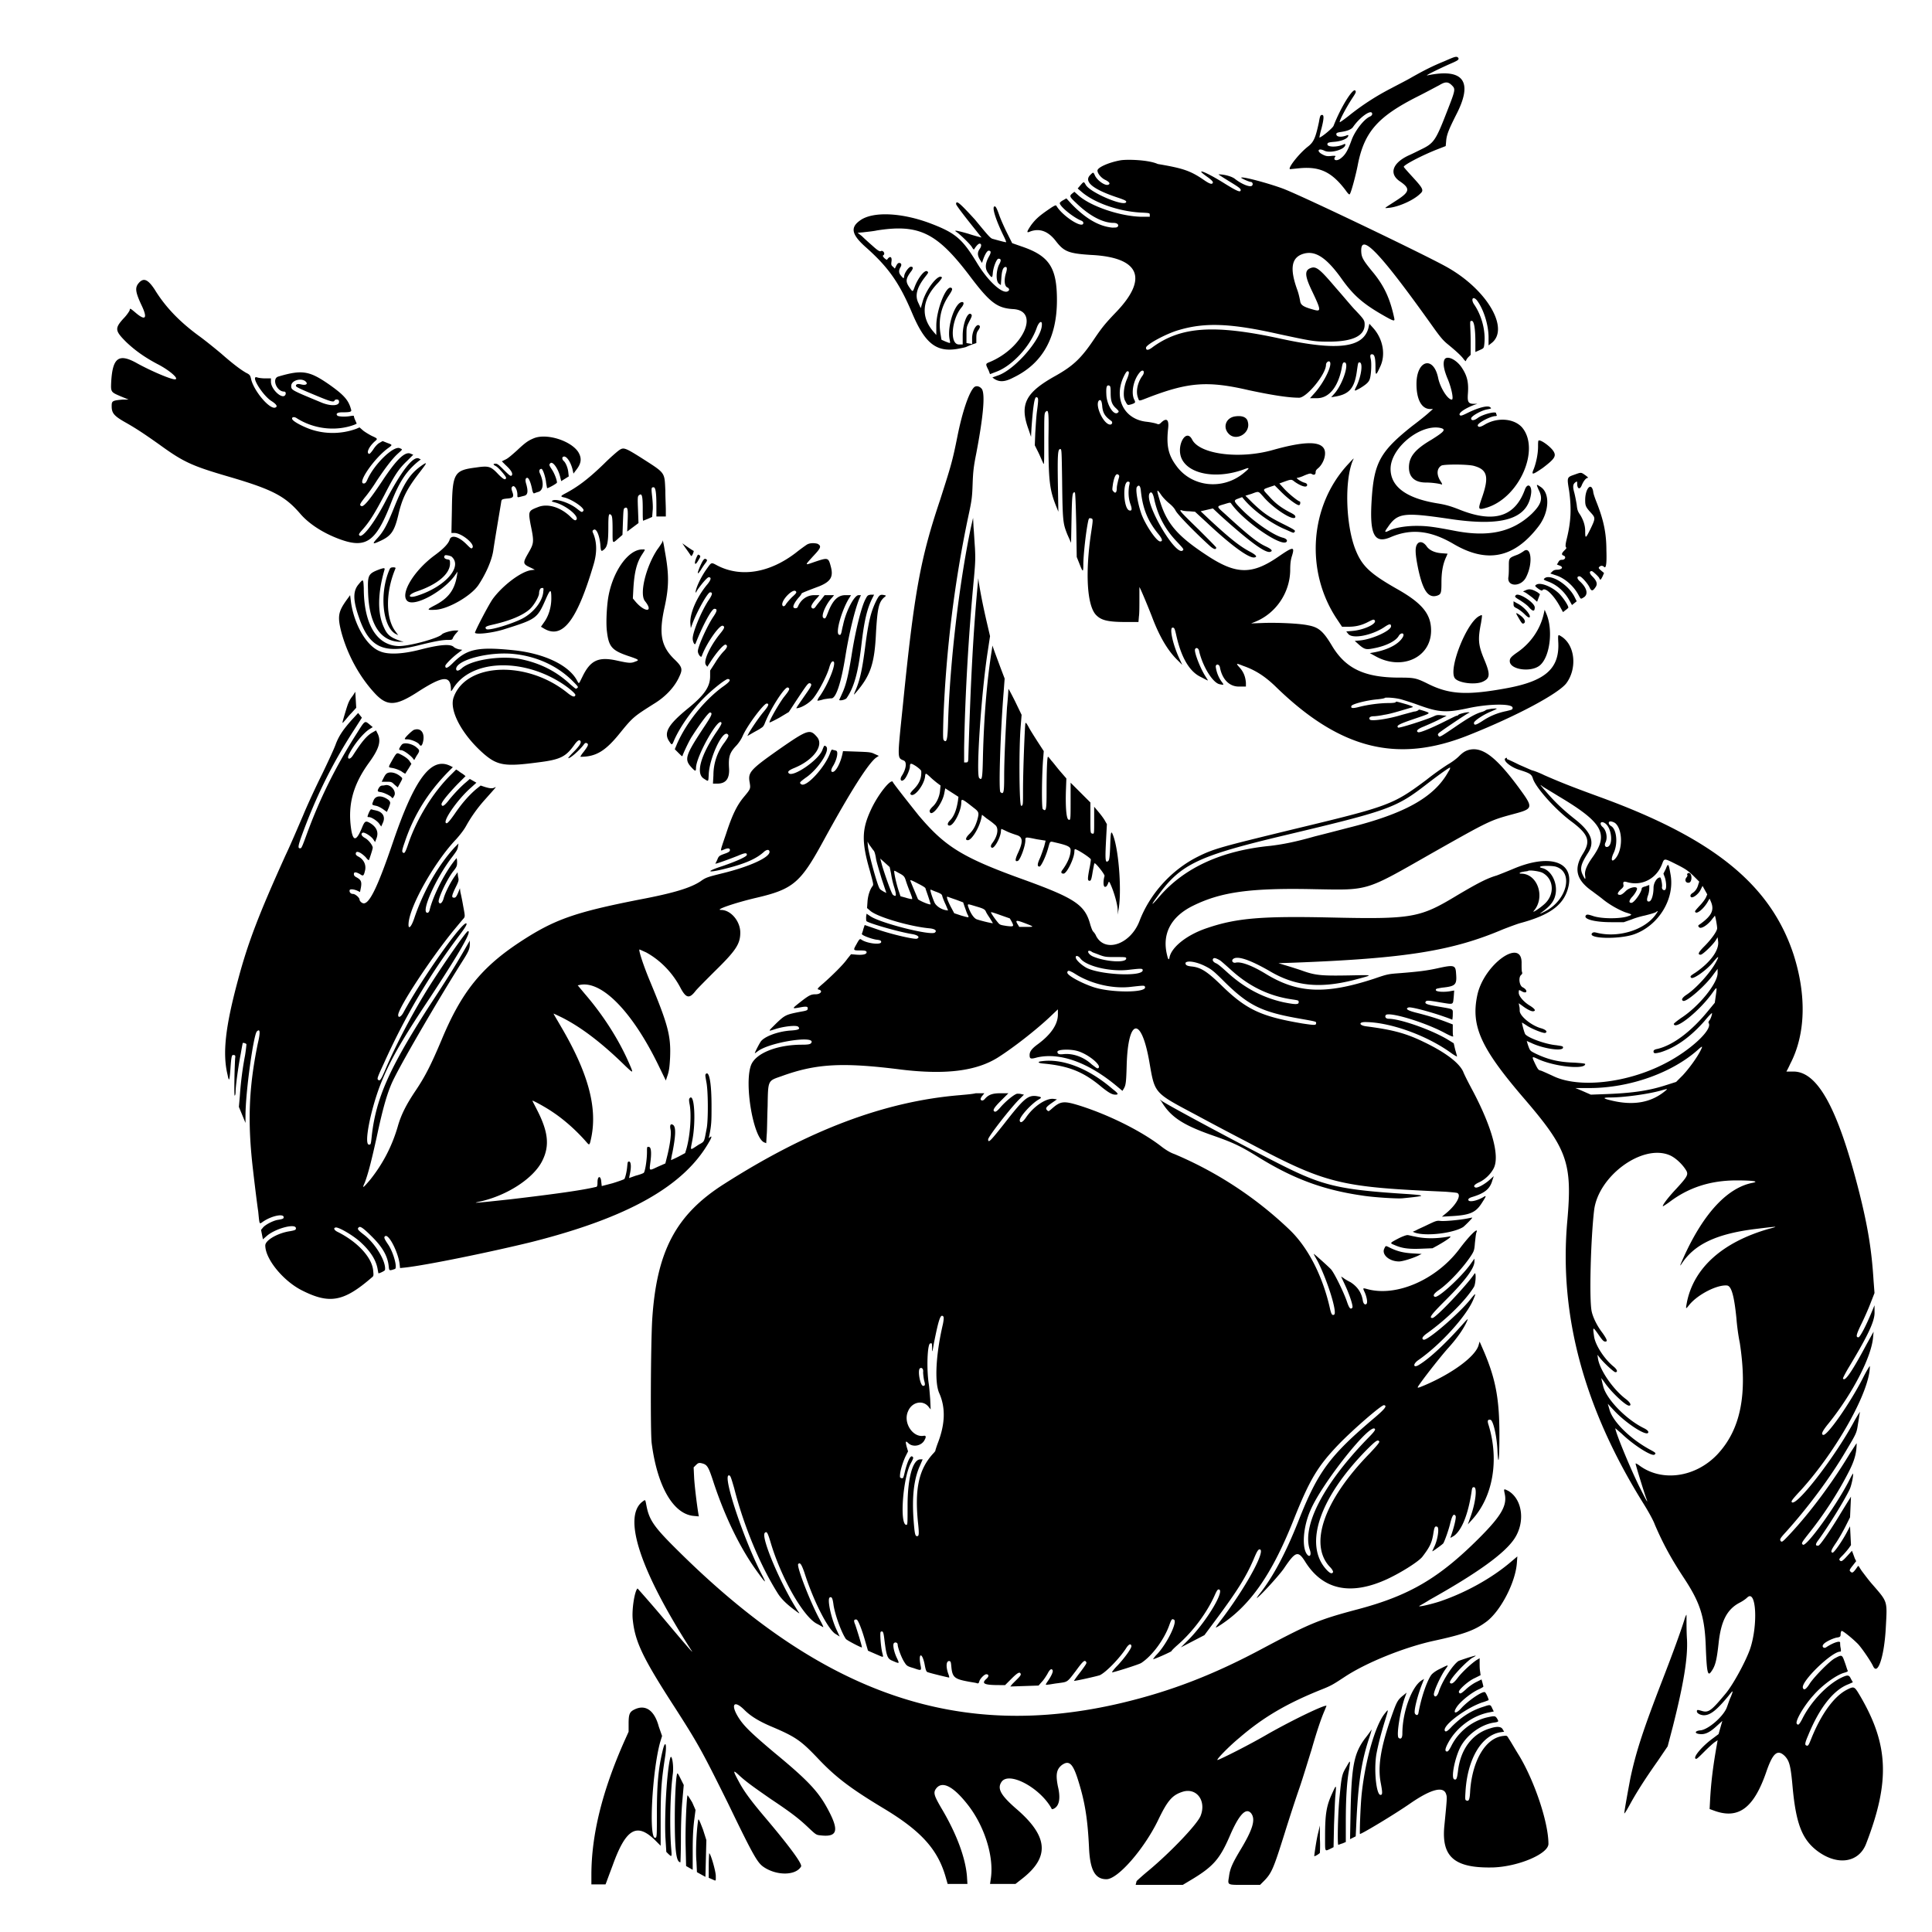 <svg xmlns="http://www.w3.org/2000/svg" viewBox="0 0 410 410"><path d="M306.5 13c-2.7 1.1-4.4 2-6.9 3.4-1 .6-3 1.6-4.3 2.3a53.4 53.4 0 0 0-8.6 5.5c-1.1.9-2.1 1.6-2.3 1.7-.5.3 1.1-2.8 2.6-5.1.8-1.2.8-1.3.6-1.6-.5-.5-3 3.4-4.6 7.5-.2.5-2.5 2.4-3 2.5 0 0 .1-.8.4-1.8.6-2.3.6-3.1.1-3-.3 0-.4.3-.6 1.5-.7 3.3-1.1 4.2-2.2 5.1-2.1 1.6-4.6 4.9-3.9 4.9l2-.2c4.3-.4 6.8.8 9.7 4.6.7 1 .9 1.1 1 .8.3-.5 1.3-4.2 1.7-6.4 1.4-6.8 4.3-10 12.6-14.2 2-1 4-2.1 4.6-2.4 1.3-.8 1.9-.8 2.7 0 .8.8.8.9-1 5.5-2.4 6.2-2.8 6.8-5.5 8.1-.8.4-2 1-2.7 1.3-3.4 1.6-4.2 3.9-1.8 5.5 2.2 1.5 2.1 2.2-.7 4-2.9 1.9-2.8 1.7-1.6 1.6 2-.2 5.2-1.6 6.6-3 .8-.7.6-1.1-1.5-3.4-1.1-1.2-2-2.2-2-2.3 0-.4 3.8-2.4 7.1-3.7l1.8-.7.1-1.1c.1-1.4.7-2.7 2.1-5.5 3.7-7.1 1.6-10-6.1-8.4-.6.1 2.3-1.3 4.5-2.3 2.1-.9 2.2-1 2.1-1.4-.4-.4-.5-.4-3 .7m-15.3 11.2c0 .2-.2.4-.4.5-1.3.5-3.3 3.1-4 5.1-.8 2.2-1.3 3.1-2.4 3.9-.9.6-1.6.2-1-.5.1-.1-.1-.2-.9-.1-.9.1-1.2 0-1.8-.3-1.4-.7-1-1.5.4-.8 1.3.6 4.4-.3 4.4-1.3 0-.2-.1-.2-.5 0-1.4.6-3.4.5-3.3-.1 0-.3.2-.4 1.4-.5 1.4-.1 2.8-.6 3-1.2.1-.3 0-.3-.5-.1-1.2.4-2.1.2-2-.4 0-.2.3-.3 1-.4 1.3-.2 2.1-.5 2.5-1 1.5-2.2 4.1-4 4.1-2.8M237.9 34c-2.4.4-5 1.5-5 2.2 0 .6.8 1.6 1.7 2 .8.4 1.1.8.6 1-.7.3-2.5-1-2.9-2.1-.3-.6-.3-.6-1 .1-1.3 1.4.7 3 5.8 4.7 1.5.5 1.9.7 1.9.9 0 1.3-7.7-1.9-8.6-3.6-.4-.7-.4-.7-1.1.1l-.6.7.7.6c2.7 2.4 7.8 4.2 12.5 4.5 2.1.1 2.1.1 2.1.5v.4h-1.8c-4.5-.1-10.7-2.2-13.3-4.5l-.9-.8-.5.4c-.6.5-.5.7.9 2 2.9 2.8 5.7 4.2 7.9 4.2.8 0 1.2.4.9.8-.2.2-.4.2-1.2.2-2.9-.3-5.7-2-8.6-5l-1.1-1.2-.7.4c-.4.2-.7.5-.7.6 0 .7 2.8 3 4.5 3.7.3.1.5.3.5.5 0 1.4-4.4-1.4-5.7-3.6-.1-.2-.3-.2-1.6.7-2.2 1.5-2.9 2.2-3.8 3.4-1 1.5-1 1.7-.1 1.3 2-.7 3.8 0 5.4 2.1 1.7 2.2 2.7 2.6 7.4 2.9 10.4.5 12.3 5 5.2 12.3-2.2 2.3-2.9 3.2-4.4 5.4-2.8 4.2-4.5 5.8-8.2 7.9-6.5 3.6-7.8 6.1-5.8 11.5l.5 1.5.1-1.9c.3-4.1.6-6.5 1-6.5.5 0 .5.4.2 2.7-.2 1.3-.3 3.5-.4 4.9l-.1 2.6.7 1.4c.4.8.8 1.8 1 2.2.3.8.3.6.3-4.8 0-5.1 0-5.6.3-5.9.6-.6.7-.1.6 5.5 0 9.1.2 11 1.7 14.7l.4 1-.1-6c-.1-6.3 0-7.3.5-7.3.3 0 .3.2.4 6.7.1 8.8.2 9.1 1.1 11.4l.8 1.8.1-5.2c.1-5.3.2-5.6.7-5.5.1 0 .2 2.5.3 6.9l.1 6.8.6 1.5c.7 1.8.8 1.8.8.1 0-2 .6-7.5 1.1-9.5.1-.3.2-.4.5-.3.5.1.5.1 0 3.4-1.2 8.3-.8 14.9 1 17 1.1 1.2 2.4 1.6 6.5 1.6h2.6l.1-1.2c.1-.6.1-2.3.1-3.7v-2.5c.1 0 1.5 3.3 2.6 6.1 1.6 4.3 3.4 7.4 5.6 9.5l.9.9-.6-1.3c-1.5-3.2-2.2-6.8-1.4-6.6.3 0 .4.2.7 1.5 1 4.6 2.7 7.7 5.1 8.9.8.4 1.5.8 1.6.8s-.2-.4-.5-.9c-1.1-1.7-2.4-5.1-2.2-5.7.2-.5.8-.3.9.5.8 3.3 2.9 6.6 4.3 6.9 1 .2 1 .2.4-.6a7.1 7.1 0 0 1-1.2-3.1c0-.7.8-.6.9.2.5 2.5 2 4 4 4h1.5v-.8c-.1-1.3-.5-2.3-1.3-3.2-.9-1-.8-1 .7-.4 2.6.9 4.6 2.2 6.8 4.3 13.7 13.4 25.9 16.5 41.1 10.4 10.3-4.1 19-8.8 20.7-11 2.3-3.1 1.9-8-1-9.9-.8-.5-.8-.6-.7 1.4.2 5.4-2.8 8-10.7 9.5-8.6 1.6-12.3 1.4-16.8-.8-2.6-1.3-3-1.4-6.2-1.4-7.4 0-11.4-1.9-14.3-6.7-1.9-3.2-2.9-4-5.1-4.4-1.8-.4-6.5-.6-9.4-.5l-2.7.1 1-.4c4.3-1.8 7.2-6.1 7.3-10.8 0-1.5.1-2.3.4-3.2.6-2 .2-1.9-3 .3-5.4 3.7-8.7 3.7-14.4.1-7-4.5-9.3-7.2-10.8-12.5-.6-2-.5-2.1.4-.8.4.6 1.2 1.4 1.7 1.8.6.5 1.1 1 1.4 1.6.5.9 4.1 4.6 7.3 7.5.8.7 1.3.8 1.3.3 0-.1-1.7-1.8-3.7-3.8-3.8-3.7-4.4-4.3-3.6-4.1.2.1.9.2 1.6.2l1.2.1 2.5 2.3c5 4.7 8.9 7.6 10.1 7.4.7-.1.4-.5-.9-1.2-2.3-1.2-4.6-3.1-8.7-6.9l-1.8-1.7 1.3-.3 1.3-.3 1.6 1.5c6.1 5.5 9.6 8.1 10.6 7.7.6-.2.2-.6-1.1-1.2-1.7-.8-3.7-2.4-8.5-6.8-1.9-1.7-1.9-1.6-.2-2.1 1.3-.4 1.3-.4 1.5-.1 2.6 3.7 10.6 9.2 11.7 8.1.3-.3 0-.7-.8-.9-1.9-.5-5.9-3.2-8.5-5.8-2-2-2-2.1-.9-2.5l.8-.3.5.6c1.9 2.2 5.1 4.6 8.1 6 2.3 1 2.3 1.1 2.5.8.3-.3.2-.4-2.6-1.8-2.8-1.4-4-2.2-6.3-4.4l-1.5-1.5 1.3-.4c1.6-.6 1.4-.6 2.5.6 2.1 2.5 6.6 5.4 6.8 4.3 0-.3-.2-.5-1.2-1-1.7-.9-3-1.8-4.4-3.4-1.4-1.5-1.4-1.4 0-1.9l1.2-.4 1.4 1.4c1.5 1.5 3.4 2.9 3.8 2.8.3-.1.3-.8.1-.8-.3 0-2.3-1.6-3.3-2.7l-1-1.1 1.1-.4c1.4-.5 1.5-.5 2.1 0 1.4 1 2.7 1.4 2.7.7 0-.2-.2-.4-.7-.5-.8-.3-1.8-1-1.4-1 .2 0 .9-.2 1.5-.5 1-.4 1.3-.5 1.6-.3.5.3.8.1.8-.4 0-.3.1-.5.6-.9 1.2-1.1 1.8-3.2 1.1-4.2-1-1.5-4.4-1.4-10.8.4-7.1 2-15.5.9-17.1-2.2-1.3-2.6-3.5 1.4-2.2 4.1 1.6 3.3 7.5 4.3 13.2 2.2 1.3-.5 1.3-.3-.2.9-4.5 3.6-11 2.8-14.2-1.7-1.7-2.3-2.1-4.3-1.7-7.9.2-1.8-.3-2.3-1.4-1.3-.5.5-.6.5-1.1.3-.3-.1-1.2-.3-2.1-.4-4.6-.5-6.9-4.7-5-9.2.4-.9.7-1.4.9-1.5.5-.1.5.4-.1 1.8-.7 1.7-.8 3.7-.3 4.5.5 1 .5.9 1.3.7.9-.3.9-.4.6-1-.7-1.4-.2-4.2 1.2-5.8.7-.8 1.2-.1.5.8-1 1.4-1.4 3.3-.9 4.6.3.8 0 .8 2.6-.2 8.2-3.1 12.3-3.4 20.9-1.4 4.7 1 8.3 1.6 10.7 1.6 1.6 0 5.7-5 5.7-7 0-.4.4-.8.7-.7.9.4-1.1 4.5-3.2 6.8l-.9 1h1.5c2.5 0 4.4-2.3 5.2-6.2.2-1.2.3-1.4.6-1.4 1.1 0-.2 4.3-2 6.5l-.8.9.6-.1c3.3-.5 4.4-1.8 4.9-5.8.2-1.3.2-1.5.5-1.5.8 0 .4 2.9-.6 5-.6 1.2-.6 1.2.7.5 1.3-.8 1.9-1.3 2.1-2 .3-.9.4-3.4.2-4.2-.2-.8-.1-1.1.4-1 .4.1.6.8.6 2.7 0 1.9.1 1.9 1-.1 1.2-2.5.6-5.8-1.4-8.1l-.9-1-.2.9c-1.1 4.2-6.5 4.9-18.5 2.3-14.2-3.1-21.2-2.6-27.2 1.7-1 .8-1.5.8-1.5.2 0-.7 4.5-3.1 7.1-3.8 5.5-1.6 10.9-1.4 21.1.9 7 1.5 7.5 1.6 10.6 1.6 5 0 7.6-1.2 7.6-3.6 0-.9-.1-1.1-2-3.1-.7-.7-2.5-2.9-4.1-4.7-3.4-4-4.2-4.7-5.4-4.2-1.3.5-1.2 1.7.4 5 1.9 4 1.9 4.3.2 3.8-2.2-.6-2.7-1-2.8-1.9-.1-.5-.3-1.5-.6-2.3-1.7-4.7-1.2-7 1.5-7.7 2.4-.6 4.7.9 7.8 5.2 2.6 3.7 4.7 5.5 9.1 8 2.1 1.2 2.3 1.2 2.2.6-.9-4.3-2.2-7-4.6-9.9-1.9-2.3-2.3-3-2.4-4-.4-4.7 3.7-.5 15.3 15.8 1.5 2.1 2.1 2.8 3.1 3.6 1.7 1.4 2.8 2.4 3.3 3.1.3.4.5.5.5.4 0-.1.2-.5.5-.8l.5-.5v-2.9c0-1.6-.1-3.2-.1-3.6 0-.6 0-.7.3-.7.5-.1.8 1.6.8 4.5v2.1l.9-.4c.9-.4.9-.4 1-1.3.3-2.7-.5-5.9-2.1-8.3-.8-1.1-.4-2 .5-1 1.4 1.8 2.5 5.2 2.5 7.9v1.7l.5-.4c4.1-2.9-.6-11.3-9.3-16.2-4.4-2.5-31.1-15.3-34.9-16.7-3-1.1-8.5-2.6-8.8-2.3-.1.1 1.7.9 2 .9.4 0 .6.5.3.8-.4.4-2.2-.3-3.7-1.5-.7-.5-2.2-.9-3.4-.9-.1 0 1 .7 2.3 1.5 1.8 1.1 2.4 1.5 2.4 1.8 0 .6-.6.4-3.8-1.6-3.9-2.4-6.2-3.2-3.2-1.1.7.5 1.1.9 1.1 1.1-.1.5-.6.4-1.9-.5-2.9-2-4.5-2.5-9.8-3.4-2-.9-6.4-1-7.8-.8m-35 9.3c0 .2 1.2 1.8 2.7 3.7l2.7 3.4s-1.3-.3-2.8-.8c-2.8-.8-3.2-.8-2.4-.3.7.5 2.9 2.6 3.2 3.2.3.5.4.5.5.3.3-.5.8-1.1 1.1-1.1.4 0 .4.5.1 1-.6.8-.6 1.4-.1 2.3l.5.8.2-.6c.4-1.2.9-2 1.2-2 .5 0 .6.3.1 1.2-.8 1.4-.9 2.5-.3 3.4.9 1.3 1 1.3 1.1.1.1-1.2.8-3 1.2-3 .6 0 .6.4.1 1.3-.6 1.3-.7 3.5 0 4l.4.3.1-1.4c.1-1.5.3-2.2.7-2.4.5-.2.6.2.3 1.2-.5 1.6-.3 2.9.3 3.1.4.2.5.6.1.8-1.1.7-4.2-2.1-6.5-5.9-3.1-5.1-4.5-6.4-9.7-8.4-6.2-2.4-12.5-2.7-15.2-.7-2.1 1.5-1.8 3 1.4 5.8 4.7 4.2 7 7.5 9.7 13.9 2.8 6.6 5.3 8.5 10.3 7.4.5-.1 1-.2 1.2-.3.2-.1.7-.3 1.2-.5l.9-.3v-1.1c0-.8.1-1.2.4-1.6.4-.6.5-.9.1-1.1-.6-.2-1.4 1.4-1.4 2.8V73l-.6-.1-.6-.1v-1.7c0-1.6 0-1.7.6-2.9.6-1.1.6-1.3.4-1.5-.7-.7-1.8 1.9-1.8 4.5v1.9h-.8c-2 0-1.6-5.2.5-7.8.6-.7.6-1.2.2-1.2-1.5 0-3.2 5-2.7 7.8.2 1.1.3 1-.8.6l-.9-.4-.2-1.2c-.5-3 .1-5.7 1.7-8.1.8-1.2.9-1.5.6-1.7-1.1-.7-3.2 4.7-3.2 8v2l-.6-.7c-2.7-3.1-2.5-6.7.8-10.2.6-.6 1-1.2 1-1.3-.6-1-3.3 2.3-4.1 5.1l-.4 1.4-.5-1.1c-.8-1.6-.3-3.3 1.4-5.5.7-.9.8-1 .5-1.2-.5-.5-2 1.4-2.7 3.3-.4 1.1-.4 1.1-1.1.1-.9-1.3-.8-1.9.5-3.6.3-.5.3-.8-.2-.8-.4 0-1.3 1.2-1.4 1.9-.1.7-.1.7-.7 0-.5-.6-.5-1.1-.1-1.8.3-.5.2-.9-.3-.9-.2 0-.4.2-.6.6l-.3.6-.4-.4c-.4-.3-.4-.5-.3-1.2.1-.9-.3-1.1-.8-.5-.2.3-.2.3-.7-.1-.3-.3-.4-.5-.3-.6.6-.3 0-1.2-.5-.9-.2.1-.6-.1-1.7-1.1-.8-.7-1.8-1.6-2.3-2.1l-.9-.7 1.2-.1c.7-.1 2-.2 2.9-.4 8.9-1.4 12.7.5 19.5 9.4 4.5 6 6 7.1 9.5 7.3 5.6.4 2.1 8.2-5 11.2-1 .4-1 .4-.3 1.8l.3.8 1.3-.5c3.3-1.2 7.2-5.3 8.6-9.3.5-1.4 1.2-1.7 1.1-.6-.1 2.9-5.5 9.2-9.1 10.6l-1.4.5.4.3c1.1.7 2.2.7 4.1-.3 6.2-3 9.2-8.5 9.2-16.4 0-6.9-1.6-9.4-7.5-11.4l-2-.7-1.1-2.2c-.6-1.2-1.4-3-1.7-3.9-.5-1.4-.7-1.7-.9-1.7-.7 0 .2 2.8 1.8 6.1.4.8.7 1.5.6 1.5-.2 0-1-.2-2.8-.7-.5-.1-1-.7-3.8-4.1-3.2-3.5-4-4.2-4-3.3M29.5 60c-.9 1-.8 1.9.5 4.7 1.4 2.9.9 3.5-1.3 1.6-1.2-1-1.1-.9-1.2-.4-.1.2-.6 1-1.3 1.7-1.9 2.1-1.8 2.6.6 5 1.8 1.7 3.7 3.1 6.5 4.6 2.6 1.3 4.9 3.3 3.8 3.3-.9 0-5.1-1.8-8-3.4-3.9-2.2-5.2-1.2-5.5 3.9-.1 2.2-.1 2.2 2 3.1l1.7.7H26c-2.2.2-2.3.3-2.3 1.4 0 1.5.5 2.1 3.2 3.6 2.1 1.2 3.9 2.4 7 4.6 5.1 3.7 6.9 4.5 14.8 6.8 9.2 2.7 11.8 4.1 15 7.8 1.7 2 4.5 3.9 7.8 5.2 6.1 2.4 8.2 1 11.5-7.5 1.8-4.6 3.3-6.8 5.9-8.9l.4-.3-.4-.2c-1.2-.6-3.7 2.6-7.1 9.1-2.6 5-5.2 8.2-5.6 7.1-.1-.2.3-.6.9-1.3 1.4-1.6 2.5-3.4 4.5-7.2 2.1-4.1 3-5.5 4.8-7.2l1.3-1.3-.5-.2c-1.2-.6-3 1.1-6.1 5.8-2.6 3.9-3.9 5.5-4.4 5.3-.5-.2-.3-.5.7-1.8.6-.7 1.7-2.2 2.5-3.5 2-3 3.4-4.8 4.5-5.8s1.1-.9.4-1.2c-1.3-.5-5.3 3.3-6.8 6.6-.3.7-.5.9-.8.9-1.5 0 2.3-5.5 5.3-7.6.8-.6.8-.6-.3-1l-1-.4-.7.4c-.4.2-1 .9-1.3 1.4-.5.7-.8 1-.9.9-.6-.2 0-1.5 1.2-2.6.7-.6.7-.6-.6-1.2-.6-.3-1.4-.8-1.8-1.1l-.8-.7-.7.3c-3 1.1-6.5 1.2-9.7.1-1.7-.6-3.8-1.7-3.9-2.2-.1-.4.4-.5.9-.2 3.7 2.4 8.5 2.9 12.4 1.4l.4-.2-.3-.7c-.2-.4-.3-.8-.3-.9 0-.1-.2-.1-.8 0-1.1.2-2.5.1-2.7-.1-.4-.4 0-.7 1-.7 1.7 0 2.1-.1 1.9-.6-.5-1.9-1.4-3-4.5-5.2-4.3-3-5.8-3.3-10.9-1.8-1.5.4-.4 3.2 1.2 3.2.3 0 .4.3.3.6-.5 1.3-3.1-1-3.1-2.7v-.7h-1.2c-.7 0-1.4-.1-1.7-.2-1.6-.6 1.1 3.8 3 5 1.1.7 1.4 1.2.8 1.4-1.2.4-4.5-3.5-5.1-6-.2-.9-.3-1-1.1-1.4-1.2-.7-2.8-1.9-5.3-4.1-1.2-1-3.4-2.8-4.8-3.8-4.2-3.1-7.1-6.2-9.3-9.8-1.4-2.1-2.3-2.5-3.3-1.4m277 16.4c-.3.8-.1 2.1.8 4.2.8 2 1.2 4.2.8 4.2-.9 0-2.5-2.6-2.9-4.6-1-4.8-4.6-3.8-4.6 1.3 0 3.3 1.1 5.3 2.9 5.3h.6l-.8.7c-.4.4-2 1.7-3.6 2.9-6.8 5.4-8.1 7.8-8.6 15.5-.5 7.5.5 9.6 4 8.1 4.4-1.9 8.5-1.4 13.3 1.4 7.1 4.2 12.9 3.1 18.1-3.7 2.3-3 2.5-7.1.4-8.4-.9-.6-.9-.6-.4.6 1 1.9.6 3.1-1.4 5.1-4.1 3.9-9.1 5-16.1 3.7-4.7-.9-6.1-1.1-8.4-1.1-2.3 0-4.5.4-5.6.9-1.2.6-1.3.5-.5-.6 2.1-3.1 3.4-3.2 13-1.8 11.2 1.7 16.6.1 17.4-5.2.3-1.8-.7-2.6-1.3-1-2.1 5.8-6.6 7.2-14 4.2-1.8-.7-2.8-1-4.7-1.3-6.6-1.1-9.8-3.6-9.8-7.3 0-4.4 6.2-9.5 10.5-8.7 1.4.3.9.8-1.8 2.5-3.6 2.1-4.8 3.7-4.8 5.9 0 2.1 1.3 3.2 3.6 3.2 1.2 0 2.7.2 3.3.4.2.1.2-.1-.2-.7-.9-1.4-.8-2.7.2-3.3.6-.3 5.8-.3 7 .1 2.8.8 3.1 2.4 1.6 6.7-.9 2.6-.9 2.7 1.1 2.1 6.9-2.2 11.3-12.4 7.4-17-1.7-1.9-5.2-2.2-7.9-.6-1 .6-1.4.6-1.5.2-.1-.5 2.7-2 3.8-2 .2 0 .3-.1.2-.3-.1-.1-.1-.3-.1-.3 0-.5-2.8.2-3.9 1-.8.6-1.4.6-1.4.1s2.2-1.7 3.3-1.9c1-.2 1.1-.2.7-.5-.5-.4-2.4.1-4.5 1.1-1.4.7-1.7.8-1.9.6-.4-.4 1-1.4 3.1-2.2l.6-.2h-.7c-1.2 0-1.4-.4-1.3-2 .2-2.5-.1-3.9-1.3-5.7-1.2-1.8-3.3-2.7-3.7-1.6M64.9 81c.5.5 0 .8-.9.6-.8-.2-1.2-.1-1.2.3 0 .2.8.6 3.7 1.8 3.8 1.6 4.3 1.7 4.5 1.3.1-.3.8-.3.9 0 .4 1.1-1.4 1.3-3.5.5-6.5-2.7-6.6-2.7-6.6-3.6 0-1.2 2.2-1.8 3.1-.9m170.8 2.4c0 1.8.3 2.5 1.2 3.3.5.5.6.6.4.8-.8.9-2.3-1.3-2.5-3.5-.1-1.7 0-2.3.5-2.2.3.1.4.1.4 1.6m-29-1.2c-1.1 1.1-2.5 5.3-3.5 10.3-1.1 5.5-1.4 6.4-3.7 13.6-4.2 12.5-5.5 19.7-7.9 43.6-1.2 11.6-1.2 11.1.2 11.7.7.3.5 1.8-.4 3.2-.6.9-.1 1.5.6.7.5-.6 1.1-2.1 1.1-2.6 0-.8.2-.8 1.3-.1.7.5 1 .8 1.1 1 .1 1.5-.4 2.7-1.6 3.9-.5.5-.8.9-.7 1 .6 1 2.8-1.7 3.1-3.6.1-.9.1-.9 1-.1.4.4 1 .9 1.5 1.3l.8.6-.1 1c-.1 1.3-.7 2.7-1.6 3.5-.4.4-.7.8-.6 1 .3 1.4 2.7-1.6 3.1-3.9l.2-1 1.4.9 1.4.9-.1.8c-.3 1.9-.8 3.3-1.7 4.2-.6.6-.6 1.1-.1 1.1.9 0 2.5-3.1 2.5-4.9 0-.9.2-.8 2.6 1.1 1.2.9 1.2 1.1.8 2.6-.4 1.3-.8 2.1-1.7 3-.8.8-.9 1.3-.3 1.3.8 0 2.5-2.7 2.9-4.9l.1-.5 1 .8c.6.4 1.4 1 1.7 1.3.9.6.7 2.3-.5 3.9-.4.5-.4.9-.1 1 .5.2 1.7-1.9 1.9-3.3 0-.4.1-.7.1-.7s.5.2 1.1.5c.6.3 1.5.6 2.1.8 1.4.4 1.5 1.4.2 4.1-.5 1.2-.5 1.6.1 1.4.5-.2 1.6-3.1 1.6-4.4 0-.7 0-.7 2.4-.2l1.9.3-.3 1.2c-.2.6-.6 1.8-.9 2.5-.6 1.3-.6 1.8-.1 1.8.3 0 1.3-2 1.8-3.8.5-1.7.3-1.6 1.6-1.3 2.6.6 3.2.9 3.2 1.6 0 1.2-.6 2.7-1.8 4.3-.3.4-.2.7.3.7.7 0 2.3-3.3 2.3-4.7 0-.3.1-.5.1-.5.5 0 3.4 1.9 3.4 2.2 0 .1-.1 1-.3 1.9-.4 2.1-.4 2.5-.1 2.6.4.1.5-.1.8-2 .2-1 .3-1.7.4-1.7.3 0 2.2 2.4 2.1 2.7-.3 1-.3 2.3.1 2.3.3 0 .4-.2.6-.6.2-.5.2-.6.4-.3.8 1.6 1.7 4.6 1.7 6v.8l.1-.7c.8-3.6.2-12.5-1-15.9-.5-1.4-.6-1.2-.7 2.1-.1 2.4-.2 2.9-.4 3.1-.6.5-.7 0-.5-4l.2-3.8-.4-.7c-.2-.4-.8-1.2-1.3-1.8l-1-1.2v2.9c0 2.9 0 2.9-.4 2.8-.4-.1-.4-.1-.4-3.3v-3.3l-2.1-2.1-2.1-2.1v3.9c0 4 0 4.2-.5 3.9-.4-.3-.6-2.6-.5-6l.1-2.7-1.3-1.5c-.7-.8-1.5-1.9-1.9-2.3-.3-.4-.6-.8-.7-.8-.2 0-.3 3.4-.3 7.3 0 4-.1 4.4-.8 3.8-.3-.2-.2-7.9.1-11l.1-1.3-1.3-2c-.7-1.1-1.6-2.5-1.9-3.1-.5-.9-.6-1-.7-.8-.1.4-.5 9.6-.5 14.3 0 3 0 3.2-.4 3.2s-.5-12-.1-16.8l.2-2.5-1.4-2.9c-.8-1.6-1.4-2.7-1.4-2.6 0 .2-.1 1.9-.3 3.9-.3 5-.6 11-.6 14.7 0 3.3-.1 3.9-.8 3.3-.4-.4 0-12.9.7-21.4l.2-2.7-.8-2.1-1.3-3.5-.5-1.4-.1.8c-1.1 6.7-1.7 14.8-1.9 22.5-.1 5-.2 5.4-.8 4.8-.7-.7.4-17.7 1.8-26.8l.5-3.3-.7-3c-.6-2.6-1.2-5.4-1.7-8.5l-.1-.8-.1 1.2c-.9 9.5-1.5 19.9-2 36.7 0 1.1-.1 1.2-.5 1.2h-.4v-3.1c.2-10.8.9-23.7 2.1-36.2.3-3.3.3-4.1.2-6.2-.1-1.3-.2-3.3-.3-4.4l-.1-2-.5 2.2c-2.5 12-4.4 28.5-4.8 41-.1 3.9-.3 4.6-.9 4-.2-.2-.2-.8-.1-4.7.6-14.9 2.4-29 5.2-42.4.8-3.7.9-4.3 1-7.2.1-2.7.2-3.7.8-6.7 1.4-7.4 1.9-12.2 1.2-13.5-.5-.7-1.3-.8-1.7-.4m27.2 3.9c.1 1.5.6 2.3 1.9 3.2.4.3.2.8-.2.8-1.4 0-3.3-4.1-2.4-5.1.4-.3.6.1.7 1.1m28 2.3c-1.8.4-2.4 2.3-1.2 3.6 1.6 1.8 4.8-.1 4.1-2.5-.2-1-1.3-1.4-2.9-1.1M113.3 93c-1.2.5-1.8.9-3.6 2.6-.9.8-1.9 1.7-2.4 1.9l-.8.4.8.8c1.2 1.1 1.6 1.8 1.3 2.2-.2.2-.4.1-1.6-1.1-1-1-1.4-1.4-1.8-1.4-.6 0-.6.2 0 .5s2.2 2.2 2.2 2.5c-.1.6-.6.3-1.6-.7-1.6-1.7-2-1.9-4.7-1.5-4.7.6-5.1 1.1-5.2 8.9l-.1 5h.6c1.6 0 4.6 2.5 3.8 3.2-.2.2-.4 0-1.2-.8-1.7-1.7-3.3-2.1-3.6-.9-.3.8-1.2 1.8-3.1 3.2-4.5 3.3-7.4 8.2-5.9 9.7 1.4 1.4 7.4-1.8 10-5.2l.7-1-.1.7c-.5 3.2-1.8 5-5 6.6-1.5.8-1.4.9.5.8 2.7-.2 7.4-2.9 9-5.2 1.6-2.4 2.9-5.3 3.2-7.5.3-2.1 1.6-9.7 1.7-10.4.1-.3.2-.4 1.2-.5 1.4-.1 1.5-.4 1.1-1.5-.2-.6-.2-.8 0-1 .4-.5 1.1.5 1.1 1.7 0 .7-.1.6 1.5.2.7-.2.8-.9.4-2.4-.3-.9-.2-1.4.2-1.4.3 0 .7.9 1 2.3.1.7.3 1 .4 1 .1 0 .5-.2.9-.3 1.1-.3 1.3-1.9.4-3.9-.3-.6-.1-1 .3-1 .3 0 .9 1.8 1 3l.2 1.1c.3 0 2.1-1 2.1-1.2 0-.5-.5-1.9-1.1-2.8-.6-.9-.6-1-.3-1.3.5-.5 1.7 1.2 2.1 3l.2.8.8-.5.8-.5-.1-.9c-.1-1-.6-2.1-1-2.4-.3-.3-.4-.8 0-.9.6-.2 1.5 1.1 1.9 2.7l.2.9.6-.8c1.1-1.4 1.2-2.5.4-3.8-1.6-2.4-6.7-4-9.4-2.9m213.2.5c-.1.1-.1.7-.1 1.3 0 1.5-.4 3.4-.9 4.7-.6 1.4-.3 1.3 1.9-.2 2.5-1.9 2.9-2.5 2.3-3.5-.6-1-2.8-2.6-3.2-2.3m-195.2 2.1c-.4.3-1.8 1.5-3.1 2.8-3.4 3.3-5.7 5-8.4 6.4-.9.5-.9.6.1.8 1.7.5 4.3 2.3 3.9 2.8-.3.4-.4.3-1.3-.4-1.6-1.3-4.4-2.2-5.2-1.8-.3.2-.3.2.4.4 2.4.6 5.3 3 4.6 3.7-.2.2-.4.2-1.3-.7-2.1-2-4.8-2.8-6.8-2-2.1.8-2.1.9-1.6 3.7.8 3.8.7 4-.5 6.1-1.2 2.1-1.2 2.3.6 3.1l.8.4-.8.1c-2.2.3-6.2 3.4-8.2 6.2-1 1.5-3.8 6.9-3.7 7.1.4.4 3.7 0 6-.7 7-2.2 7.2-2.3 9-6.4 1-2.3 1.2-2.3 1.2-.2 0 1.7-.5 3.6-1.5 5l-.7 1 .5.3c4 2.5 7.1-1.4 10.7-13.6.7-2.4.7-4.6-.1-6.5-.2-.4-.2-.6 0-.7.6-.6 1.3 1 1.5 3 .1 1.6.2 1.6.8 1.1.7-.6.9-1.6.9-4.8 0-2.6.1-3 .6-2.5.2.2.3.7.3 3.1 0 3.2-.1 3 1.3 1.8l.8-.7.1-2.8c.1-2.4.1-2.8.4-2.9.6-.3.7.2.6 2.7l-.1 2.3 1.2-.9 1.2-.9-.1-2.8c-.1-2.5-.1-2.9.2-3.1.6-.5.8 0 .8 2.8 0 1.5 0 2.6.1 2.6l1-.4.9-.4.1-1.3c.1-.7 0-2.1-.1-3-.2-1.8-.2-2 .3-2 .4 0 .6 1 .6 3.9v2.3h2v-1.4c0-.8-.1-2.6-.1-4.1-.2-4 .1-3.6-5.2-7-3.5-2.2-3.7-2.2-4.7-1.5m154.8 2.9c-8.2 8.8-9.2 22.8-2.3 33l1 1.5h1.4c1.7 0 3-.4 4.3-1.1.8-.4 1-.5 1.2-.3.7.7-2.2 2.1-4.8 2.3l-1.2.1.4.5c.9 1.2 5.2.3 7.8-1.5.9-.6 1.3-.7 1.3-.1 0 .9-3.8 2.7-6.5 3l-1.2.1 1 .9c1.2 1 1.5 1 3.4.6 2.4-.5 4.3-1.5 4.9-2.5.5-.9 1.4-.7.9.2-.8 1.4-2.9 2.6-5.9 3.2l-1.1.2 1.1.6c5.6 3.2 11.9.4 11.9-5.4 0-3.5-1.9-5.8-7.2-8.8-5.8-3.3-7.5-4.9-8.9-8.5-2-5.2-2.3-14.5-.5-18.8.3-.6.3-.6-1 .8M89.2 99c-2.3 1.7-3.5 3.6-5.6 8.8-1.4 3.5-2.2 5-3.5 6.4-1.2 1.3-1.1 1.4.8.5 2.1-1 2.8-2 3.6-5.3.8-3.5 1.7-5.4 4.2-8.7.7-.9 1.3-1.7 1.5-2 .4-.6.1-.5-1 .3m245 1.7c-1.7.6-1.7.5-1.2 3.5.5 3.7.4 6.4-.5 10.1-.3 1.2-.3 1.6-.2 1.8.2.2.1.3-.3.7-.6.6-.7.9-.2 1.1.6.2.4.9-.3.9-.4 0-.6.1-.8.5l-.3.5.5.2c.9.3.7.8-.3.9-.6 0-.9.1-1.2.4l-.4.4 1.2.4c1.9.6 3.8 2.3 4.8 4.2.5.9.4.9 1.2.4.9-.7.5-2-.9-3.3-.7-.6-.7-1.1-.1-1.1.4 0 1.7 1.5 2.1 2.3.4.9.7.9 1.3 0 .5-.7.2-1.4-.7-2.3-.6-.6-.7-1.1-.1-1.1.2 0 1.5 1.2 1.6 1.5.2.5.3.4.7-.4l.3-.7-.6-.5c-.6-.5-.6-.6-.4-.8.3-.3.7-.3 1 0 .4.4.6-.5.5-3.5 0-3.7-.6-6.4-2-10-.4-1-.8-2.1-.8-2.5-.4-2.1-1.7-.6-1.7 1.8 0 1.2.1 1.5 1.2 2.7 1 1.1 1 1.2-.1 3.5-1 2-1.1 2.1-1.1.4 0-1.2-.4-2.4-1.1-3.5-.5-.7-.6-1.1-.7-2.1-.1-.6-.3-1.7-.5-2.5-.4-1.4-.3-1.9.3-2.3.3-.2.3-.1.3.3 0 1.2.6 1.4 1 .3.4-.9.9-1.5 1.3-1.5.1 0-.1-.2-.5-.5-1-.7-.9-.7-2.3-.2m-96.8.1c.2.2.1.4-.1 1.1-.1.5-.3 1.2-.3 1.7 0 .9-.3 1.2-.7.7-.3-.3-.3-.3-.1-1.7.3-1.6.7-2.3 1.2-1.8m2.2 2.4c-.2 1.4-.1 2.7.3 3.8.4 1.1.3 1.5-.3 1.3-1.2-.5-1.4-6.1-.2-6.1.4.1.4.1.2 1m2.5.9c.4 3.9 1.5 6.5 3.7 9.2.9 1.1 1 1.6.4 1.6-.8 0-3.4-3.9-4.1-6.2-.7-2.1-1.2-5.1-.8-5.4.4-.5.7-.2.8.8m2.9 2.1c.8 3.4 2.3 6.2 4.8 8.8 1.3 1.4 1.5 1.6 1.2 1.8-1.4 1.4-8-9.7-7.1-12 .4-.7.8-.2 1.1 1.4m-104.4 8.7c0 .1-.5.9-1.1 1.7-2.4 3.6-3.9 9.5-2.6 11 1.9 2.4-.1 2.4-2.1 0l-.5-.6.1-1.9c.2-3.6.7-5.7 1.9-7.5.7-1.1.7-1 0-1-3.1 0-6.5 5-7.3 10.7-.3 2.3-.4 5.2-.2 6.7.4 3.4 1.1 4.1 5.1 5.4 1.7.6 1.8.7.9 1-.9.4-1.5.3-3.8-.2-4-.9-5.7-.1-7.4 3.4-.8 1.6-.7 1.6-1.1.9-1.7-3.3-6.9-5.8-13.4-6.5-7.7-.8-10-.3-13 2.7-1.1 1.1-1.6 1.3-1.6.6 0-.3 1.6-1.9 2.7-2.7l.9-.7-.7-.1c-.4-.1-.9-.3-1.1-.5-.7-.7-3-.5-6.9.5-3.8 1-7 1.2-8.8.4-2.8-1.1-5.4-5.6-6.1-10.3l-.2-1.6-.8 1.1c-1.7 2.4-1.9 3.4-1.1 6.6 1.3 4.9 3.9 9.7 7.3 13.3 2.5 2.6 4.3 2.5 8.7-.3 5.7-3.7 7.3-3.8 7.3-.5 0 .3.1.2.6-.6 3.7-5.7 13.8-6.3 22.1-1.4 1.9 1.1 3.8 2.7 3.7 3-.1.5-.6.4-1.6-.4-8.6-7-21.5-6.5-24.2.8-1.1 2.8 1.8 8.1 6.4 12.1 2.9 2.5 4.6 2.7 11.4 1.8 4.9-.6 6-1.2 7.9-3.9.6-.8 1-1 1.2-.6.2.4-.4 1.2-1.6 2.4-.6.6-1.1 1.2-1 1.2.5 0 2.4-1.7 3.3-2.9.2-.3.4-.4.6-.3.5.2.3.6-.6 1.8-.5.6-.8 1.1-.7 1.1 3.3 0 5.3-1.2 8.5-5.2 2.6-3.2 2.9-3.4 7-6 2.5-1.5 4.5-3.6 5.5-5.9.7-1.5.6-2-1.2-3.7-2.7-2.7-3.2-5.3-2-10.8 1-4.5 1-7.1.1-12-.3-1.9-.5-2.7-.5-2.1m160.3.4c-.7.7-.6 2.2.1 5.6 1 4.5 2.1 6.1 4 5.5.8-.3.9-.5.9-2.8 0-2.2.3-3.9 1-5.4l.3-.7-1.3-.1c-1.4-.1-2.5-.6-3.1-1.4-.6-.9-1.4-1.2-1.9-.7m-156.1 0s.4.6.9 1.3c.5.7.9 1.3.9 1.3l.1.1c.2 0 .6-1 .5-1.1-.3-.1-2.4-1.6-2.4-1.6m26.4.3c-.3.2-1.3.9-2.3 1.7-5.6 4.3-11.7 5.3-16.7 2.7-1.3-.7-1.2-.7-2.2.7-1.3 1.8-2.4 4.2-2.4 5.1 0 0 .2-.2.4-.6.9-1.3 2.1-2.7 2.4-2.7.6 0 .5.5-.2 1.4-2.3 2.7-3.8 6.2-3.7 8.3l.1 1.1.4-1.1c1-2.6 3.2-6.5 3.7-6.5.6 0 .5.5-.4 1.8-1.6 2.5-3.3 6.7-3.3 8 0 .7.4 1.5.6 1.1 1.4-3.6 3.4-7.4 4-7.4.7 0 .6.5-.3 1.8-1.3 2-3.2 6.2-3.2 7.2 0 .6.6 1.4.8 1.1.9-2.6 3.8-6.8 4.5-6.5.5.2.3.6-.6 1.7-2.1 2.6-3.6 5.8-3 6.6l.3.4.9-1.4c1.2-1.8 2.6-3.4 3-3.3.5.2.3.7-.4 1.4-.4.4-1.2 1.4-1.8 2.4l-1.1 1.7v1.2c0 2.3-1.3 4.1-4.9 7-4 3.3-5 5-3.8 6.8.6.9.6.9 1.1-.3 1.2-2.7 3.7-6.3 6.3-8.9 1.9-1.9 4.7-4.1 5.1-4 .7.1.4.6-1.2 1.7-3.9 2.9-7.6 7.5-9.6 12l-.5 1.2.8.8c.8.8.8.8.9.4.4-1 1.5-3.3 2-4 1.6-2.5 3.5-5.1 3.8-5 .6.1.3.7-1.3 3.1-3.9 5.9-4.2 6.8-2.8 8.4.9 1 1.1 1.1 1.1.3 0-2.5 4.9-11.1 5.4-9.6.1.2-.4 1-1.3 2.3-3.2 4.9-4.1 8.4-2.5 9.5 1.1.7 1 .8 1.1-.8.1-3.4 2.9-9.5 4-8.6.3.3.3.4-.6 1.7a11.4 11.4 0 0 0-2.4 7l-.1 1.8h.9c1.9 0 2.7-1.1 2.5-3.5-.1-2.1.1-3 1.4-4.4.6-.6 1.2-1.5 1.5-2.2 1-2.3 4.5-6.9 5.1-6.9.6 0 .4.5-.6 1.7-1.1 1.3-2.7 3.7-3.2 4.6l-.3.6 1.2-.7c.7-.4 1.5-.8 1.7-1 .4-.2.6-.5.8-1 1.2-3.1 4.3-7.9 4.9-7.6.5.2.4.5-.9 2.1-1.1 1.5-3.1 5-3 5.3 0 .1 1-.4 2.1-1l2-1.2 1.7-2.6c2.2-3.3 2.4-3.6 2.8-3.5.5.2.3.6-.9 2.3-1.1 1.6-2.1 3-2 3 1 0 3-1.2 3.8-2.4 1.2-1.6 2.8-4.8 3.2-6.3.3-1 .6-1.4.9-1.2.6.4-1.1 4.7-2.9 7.3-.4.5-.6 1-.5 1 .1 0 .7-.1 1.3-.3.6-.1 1.3-.2 1.6-.2 1 .1 2.1-3.3 3-8.9.8-5 2-9.8 2.9-12.1l.4-.9h-.5c-.9 0-2.7 3.4-3.3 6.4-.2.7-.3 1.5-.4 1.7-.1.3-.2.4-.4.3-.9-.1.4-4.9 2-7.6l.5-.8h-1.2c-1.6 0-2.7 1.1-3.7 3.7-.5 1.3-.6 1.4-1 1.1-.5-.5.7-3.1 1.9-4.3l.4-.5h-2l-.7.9c-.4.5-.9 1.1-1.1 1.4-.4.6-.7.7-1 .3-.2-.2.3-1.1 1.3-2.1l.4-.5h-1.1c-1.6 0-2.9 1-3.5 2.5-.1.3-.7.4-.9.1-.2-.3.4-1.3 1.1-2.1.4-.4.6-.8.6-.8-.1-.1.6-.4 3.8-1.6 2.4-1 3-2 2.4-4.2-.5-1.9-.6-1.9-3.3-1-2.3.8-2.3.9-.5-1.1 1.7-1.8 1.9-2.2 1-2.7-.7-.2-1.7-.2-2.3.2m152.1 1.4c-.3.2-.9.6-1.5.8-1.6.6-1.6.7-1.6 2.3 0 .8 0 1.8-.1 2.4-.3 2.1 2.8 2.1 3.8-.1 1.5-3 1-6.7-.6-5.4m-175.5 1.3c-.6 1.4-.3 1.9.4.6.5-.8.5-.9.2-1.1-.3-.2-.3-.1-.6.5m-52-.2c2.5 2.1-1.3 6.4-7.2 8.3-2.1.7-2.2-.2-.1-.9 4.4-1.5 6.9-3.7 7-5.8 0-.9 0-.9-.6-1-.6-.1-.8-.5-.5-.8 0-.2 1 0 1.4.2m53.5.7c-.4.5-1.2 2.4-1.2 2.7 0 .3.1.2.6-.5.3-.5.7-1.1 1-1.5.4-.5.4-.7.2-.8-.3-.2-.4-.1-.6.1M82.6 121c-2.1 5-1.4 11.9 1.3 13.5l.6.3-.5-.7c-2.2-2.8-2.2-8.4-.1-13.4.1-.2 0-.3-.4-.3-.6 0-.7.1-.9.6m-2-.2c-2.4.9-2.6 1.2-2.5 4.4.1 6.9 2.4 10.8 6.6 11 1.1 0 1.1 0 .6-.1-2.3-.7-3.1-1.3-3.8-2.9-1.4-2.9-1.4-7.2.1-12.3.1-.4-.1-.4-1-.1m247.1 2c-.2.2 0 .3.8.6 1.9.7 3.5 2.1 4.6 4.1l.5.9.5-.4.5-.4-.5-1c-1.4-2.7-5.3-5-6.4-3.8M76.1 124c-1.2 1.4-1.2 3.3 0 6.8 2.2 6.6 5.2 8 12.5 6.2 3.2-.8 5.1-1.2 6.4-1.2.8 0 1 0 1.1-.4.1-.2.4-.7.7-1l.5-.6h-.6c-1 0-2.6.5-2.9.8-.6.8-7.1 2.6-9.3 2.5-4.6-.2-7.3-4.7-7.3-12.3-.1-2-.1-2-1.1-.8m249.9.1c-.3.2-.3.3.4.8.4.3.8.5.9.4.5-.9 2.5 1 3.9 3.7l.5.9.5-.4c.3-.2.5-.4.6-.5.2-.2-.9-2-2-3.1-1.6-1.5-4-2.4-4.8-1.8m-210.7 1.4c-.1 2-2 4.5-4.5 5.8-2.4 1.2-7.1 2.6-7.6 2.2-.4-.4-.1-.6 1.2-.9 3.6-.8 6.4-1.9 8-3.3.9-.8 2-2.7 2-3.4 0-.6.3-1.2.6-1.1.3-.1.4 0 .3.7m208.4-.2l-.5.2.6.3c.3.2 1 .7 1.5 1.1l.9.8.3-.8.3-.8-.5-.4c-1.2-.7-1.8-.8-2.6-.4m-154.8.2c.2.2.1.4-.8 1.2-.5.5-1.1 1.2-1.3 1.5-.3.6-.8.6-.8 0 .1-1.2 2.4-3.4 2.9-2.7m152.8.8c-.3.3-.3.4.9 1.1.6.4 1.5 1 1.9 1.5.8.9 1.2.9 1.2 0 0-1-3.4-3.2-4-2.6m-138 .8c-.9 1.6-2.2 6.9-3 12.1-.7 4.3-1.2 6.3-2 8-.3.7-.6 1.3-.6 1.3 0 .3 1.4 0 1.6-.4 1.5-2.2 2.4-5.2 3.1-11.2.6-5.2 1.2-7.6 2.2-9.7l.5-1h-.7c-.6.1-.7.1-1.1.9m2.2.5c-1.1 2.3-1.6 4.3-2.3 9.7-.6 4.7-1.1 7-2 9.1-.5 1.2-.5 1.2.1.5 3-3.5 3.9-6 4.2-12.6.3-5.2.6-6.5 1.7-7.5.5-.4.5-.4.1-.5-.9-.2-1.1-.1-1.8 1.3m135.3.6c0 .5.1.6.7.9.4.2 1.1.7 1.6 1.2.6.6.9.8 1.1.7.4-.4-1.2-2.3-2.7-3l-.7-.4v.6m6.4 2.1c-.7 3.1-2.6 6-5.4 8-1.6 1.1-1.8 1.4-1.8 2 0 1.9 4.9 2.5 6.6.7 2-2 2.6-7.6 1.1-10.9l-.3-.7-.2.9m-5.4.7c.8 1.4.9 1.5 1.3 1.2.3-.3 0-1-1-1.7-.9-.6-.9-.5-.3.5m-8.2-.3c-2.7 1.2-6.8 11.5-5.2 13.3.9 1 4.5 1.4 6 .6 1.4-.7 1.5-1.5.2-4.6-1.3-3.1-1.4-4.3-.7-7.8.3-1.9.3-1.8-.3-1.5m-204.8 8.1c4.6.5 8.9 2.4 12.1 5.5 1.4 1.4 1.5 1.5 1.2 1.7-.3.3-.3.2-1.5-.8-3.1-2.9-6.7-4.6-10.9-5.4-4.3-.7-10.3.3-12.2 2.1-.6.5-1.1.6-1.1 0 .2-1.9 7.2-3.7 12.4-3.1m-34.3 8.8c-.8 1-1 1.5-1.6 3.5-.3 1-.6 2-.6 2.2-.1.2.1.1.4-.3.3-.3.9-1.1 1.5-1.7l1-1.1-.1-1.7-.1-1.7-.5.8m222.4.8c.7.2 2.3.7 3.4 1.1 4.6 1.7 6.1 1.8 10.8.8 4.6-1 9.5-1 9.5-.1 0 .4-.1.4-1.3.7-2 .4-3.6 1.1-5.1 2.1-1.4.9-1.8 1-1.8.4 0-.4 1.9-1.7 3.6-2.4 1.6-.7 1.6-.7.2-.6-.6.1-1.2.2-1.3.3-.1.1-.5.3-.9.4-1.3.4-2.6 1.1-5.8 3.3-2.8 1.9-3.1 2.1-3.3 1.8-.2-.3-.2-.3 0-.6.4-.4 6.2-4.3 6.4-4.3.1 0 .2 0 .1-.1-.2-.2-2.2.3-2.3.5-.1.1-.2.2-.4.2-.1 0-1.3.6-2.7 1.3-2.6 1.3-5 2.3-5.4 2.2-.6-.2-.2-.7 1.1-1.2.7-.3 2.1-.9 3.1-1.4l1.8-.9-1-.1c-.8-.1-1.1-.1-1.7.2-1.5.7-7.4 2.6-7.6 2.4-.4-.4.1-.7 3-1.7 4.1-1.4 4-1.3 2.6-1.8-1-.3-1.2-.4-1.3-.2-.1.1-.5.3-.9.3l-2.6.7c-2.9.9-6.5 1.4-6.8 1-.3-.4.1-.7.8-.7.3 0 1.3-.1 2.2-.3 1.3-.2 2.3-.5 6-1.6.3-.1.1-.2-1.1-.6-2.1-.6-2.4-.7-2.4-.5 0 .1-.5.2-1.5.2-1.8 0-4.2.3-6.2.8-1.5.4-1.9.3-1.7-.2.2-.4 3.2-1.2 5.6-1.4.9-.1 1.4-.2 1.5-.3 0-.1 1.8-.1 3.4.3m-222.4 4.1c-1.9 2.1-2.9 3.5-3.6 5.3-.3.9-1.6 3.7-2.9 6.4-1.3 2.6-3.2 6.7-4.1 8.9-1 2.3-2.6 6.1-3.7 8.4-5.7 12.6-8 18.6-10.1 26.5-2.7 10-3.3 15.6-2.2 20.1.3 1.5.4 1.4.6-1.2.2-2.9.3-3.1.7-3 .3 0 .4.1.3.7-.2 4-.2 7.9-.1 7.9s.2-.3.2-.8c0-1.2.6-5.6 1.1-8.1.2-1.2.4-2.2.4-2.2 0-.2.7 0 .8.2 0 .1-.1 1.2-.3 2.4-.5 2.6-.9 5.6-1.1 8.6l-.2 2.3.7 1.7.7 1.7v-1.5c0-5.1 1.7-17.1 2.4-17.9.7-.7.8.1.2 2.6-1.9 9.3-2.2 16.6-1 26.8.4 3.5.9 7.5 1.1 8.8.3 3 .2 2.7 1.1 2.1 1.8-1.2 4.3-1.7 4.3-.9 0 .3-.1.4-1.4.6-.9.2-2.3.9-2.9 1.5l-.5.6.2 1 .2 1 .8-.7c1.8-1.6 6.3-2.8 6.2-1.6 0 .3-.2.4-1.4.6-2.5.4-5.1 1.9-5.1 3 0 2.9 3.8 7.5 7.7 9.5 5.9 3 8.9 2.5 14.9-2.7.4-.3.4-.4.3-1.4-.2-2.7-3.1-6-7.4-8.2-.9-.4-1.1-.9-.6-1 .5-.2 3.5 1.5 5.2 3 2.1 1.9 3.3 3.7 3.7 5.6l.2 1.1c.1.1 1.4-.5 1.4-.7.3-1.7-2-5.6-4.5-7.5-1.3-1-1.4-1.2-1.1-1.5.3-.4 1 .1 2.9 2 2.2 2.2 3.3 4.1 3.5 6.3.1.9.1.9 1.3.5.6-.2-.3-3.6-1.5-5.3-.8-1.2-.9-1.5-.5-1.7.8-.3 2.7 3.5 3 5.9l.1.9 1-.1c4.6-.5 18.2-3.3 26.8-5.4 20.6-5.2 32.5-11.9 37.8-21.3.6-1 .6-1.4.1-.9-.2.2-.2.1-.1-.3.5-2.4.5-3.2.5-6.4 0-4.9-.5-7.5-1.2-6.8-.2.2-.1.5.1 1.7.4 1.9.4 7.9.1 9.7-.6 3.1-.4 2.9-1.7 3.6-2 1.3-1.8 1.4-1.4-.8.8-3.9.5-10.1-.5-9.1-.2.2-.2.4-.1 1.1.5 2.2.2 6.7-.6 9.6l-.3 1-1.5.8c-.8.4-1.5.7-1.5.7s.1-.8.3-1.6c.7-3.6.8-5.5.1-5.9-.5-.3-.7.1-.5 1 .2.9-.1 3.3-.8 6l-.3 1.2-1.6.7c-1.9.9-1.8.9-1.6-.8.3-2.1.2-3.4-.3-3.4-.4-.1-.4 0-.4 1.1 0 1.6-.4 4.2-.7 4.4-.1.1-.9.4-1.7.6l-1.4.5.2-1c.3-1.4.2-2.5-.2-2.5-.3 0-.3.1-.4 1.1-.1 1.1-.4 2.3-.6 2.6-.1.1-1.2.5-2.5.9l-2.3.6-.1-.9c-.1-1.4-.8-1.3-.8.1 0 .8-.1 1-.4 1-2.9.7-8.7 1.5-18 2.6-7.4.8-8.5.9-6.6.5 5.9-1.3 11.5-5 13.3-8.7 1.6-3.2 1.2-6.2-1.1-10.7-.5-1-1-1.9-1-2-.1-.2 2.7 1.3 4.3 2.4 2.4 1.6 4.9 3.8 7.1 6.3.7.8.7.9 1.1-1 1.3-6.5-.8-13.9-6.6-23.7-.8-1.4-1.5-2.5-1.4-2.5 0 0 .9.4 1.9.9 3.9 2 8.2 5.2 13.3 10.2 1.8 1.7 1.8 1.7.7-.8-2.2-5-5.5-10.1-9.3-14.5l-1.5-1.8.5-.1c4.6-.9 11 5.6 16.5 16.8l1.7 3.5.4-1.2c.3-.9.4-1.8.5-3.6.2-4.7-.4-7-4.4-16.6-1.4-3.4-2.3-6.3-2.1-6.4.1 0 .7.3 1.4.6 3.1 1.7 5.7 4.4 7.4 7.7 1.1 2 1.8 2.2 3.1.5.3-.4 2.2-2.3 4.1-4.2 4.5-4.4 5.4-5.8 5.4-8.2 0-2.4-2-4.8-4.1-4.8-1.4 0 2.9-1.5 7.6-2.6 7.7-1.8 9.3-3.2 14-11.8 6-11 9.7-16.7 11.3-17.9l.6-.4-.9-.4c-.8-.4-1.2-.4-3.8-.5l-2.9-.1-.1.5c-.4 1.9-1.3 3.7-2 3.9-.5.1-.5-.4-.1-1.1.9-1.4 1.3-3.3.7-3.4-.2-.1-.5-.1-.7-.2-.2-.1-.3.1-.5.6-1 3-5.2 7.6-6.2 6.7-.4-.3-.3-.4.9-1.3 2.6-1.7 5.4-5.9 4.4-6.7-.4-.3-.4-.2-.8.8-.8 2.1-6.2 5.8-7.1 4.9-.3-.3-.1-.6 1.1-1.1 4.2-1.7 6.5-4.9 4.8-6.7-1.4-1.6-1.9-1.5-7.8 2.6-6.4 4.5-6.8 5-6.4 7.2.2 1.3.2 1.3-1.3 3.1-1.4 1.7-2.4 3.7-3.7 7.7-1.4 4.1-1.3 3.7-.5 3.4.9-.4 1.3-.3 1.3.1 0 .3-.3.5-1.2.8-1.1.4-1.2.5-1.5 1.3l-.4.8.4-.1c.7-.2 2.9-1 4.4-1.6 1.4-.6 1.9-.7 1.9-.2 0 .4-2.3 1.4-5.2 2.4-3.4 1.1-3.4 1.5 0 .7 4.6-1.1 7.2-2.2 8.9-3.8.5-.4 1-.5 1.1 0 .2 1.2-4.2 3.2-9.9 4.6-3.2.8-3.6.9-4.7 1.7-2.1 1.4-5.6 2.5-13 3.9-13.7 2.7-18 4.2-25.2 8.9-8.4 5.5-12.6 10.8-16.8 20.9-2.2 5.2-3.4 7.6-5.4 10.6-2.1 3.1-3.2 5.3-3.9 7.8-1.2 4.1-3.1 7.8-5.8 11.2-1.6 1.9-1.8 2-1.2.7.8-2.1 1.5-5 2.5-9.5 1.4-6.6 2.4-10.1 3.8-12.8 2.2-4.4 9.5-16.9 14.3-24.5 1.4-2.2 1.7-2.8 1.7-3.8v-.8l-1.5 2.6c-1.7 2.9-2.7 4.6-7.3 11.6-8.2 12.8-11.1 19.2-12 27.2-.2 1.9-.2 1.9-.6 1.9-1.1 0 .3-7.1 2.3-12.4 1.9-4.9 4.2-9.1 10.6-18.7 6.5-9.9 9-14.3 8.1-14.2-.4 0-6.8 9.3-9.3 13.5-3.1 5.1-6.5 11.7-8.4 16.3-.8 1.8-1 2.1-1.4 1.7-.2-.2 0-.7 1.2-3.3 4.4-9.8 9.6-18.7 16-27.2 1.3-1.7 1.7-2.4 1.6-2.6-.5-1-9.4 11.5-13.4 18.9-.5.9-1.1 1.2-1.1.5 0-1.5 6.9-12 11.8-18 1-1.2 1.9-2.3 2.1-2.5.3-.4.3-.5-.1-2.6-.2-1.2-.5-2.6-.6-3l-.1-.8-.4 1c-.3.7-.5 1-.8 1-.6 0-.6-.3.2-2 .8-1.6.8-1.7.6-2.5l-.1-.9-.7 1c-.9 1.3-2 3.5-2.3 4.7-.3.9-.8 1.2-1 .6-.2-.6 1.6-4.5 3-6.4.9-1.1.9-1.3.9-2.1 0-.5-.1-.8-.1-.8-2.2 2.5-4.9 7.7-5.7 10.9-.1.5-.3.7-.5.7-1.5 0 1.8-7.4 5.3-11.9.9-1.2 1.1-1.5 1.2-2.2l.1-.6-.8.8c-3.4 3.7-6.5 9-8.5 14.8-.7 2.2-1.4 2.8-1.3 1.4.2-3.7 5.6-13.2 10.1-17.9.8-.9 1.6-1.9 2.1-2.8 1-1.8 2.3-3.7 4-5.6 2.5-2.8 2.5-2.8 2.1-2.6-.5.3-1.1.2-2.1-.1l-.9-.3-1 .8c-1.6 1.4-3 3-4.5 5.2-.9 1.3-1.5 2-1.7 2-1.2 0 2.2-5 5.2-7.6l1.1-1-.7-.4-.7-.4-.8.7c-1.1.9-2.8 2.7-3.8 4-.8 1-1.3 1.3-1.4.7-.1-.4 1.4-2.2 3.3-4.2l1.8-1.8-.5-.4c-.3-.2-.8-.5-1-.7l-.5-.3-1 1c-3.9 3.8-7.3 9.4-9.1 14.6-.7 2.1-.9 2.4-1.3 1.9-.1-.2 0-.7.5-2.1 1.9-5.7 4.9-10.5 9.2-14.9l1-1-.6-.3c-4-1.9-7.5 2.7-12.1 16.2-3.1 9.1-4.9 13-6.2 13-.4 0-.9-.5-.9-.8 0-.4-.9-1.2-1.4-1.2-.5 0-.8-.4-.7-.8.1-.3 1-.2 1.8.2l.4.2.2-1c.2-1.2 0-1.6-.9-2.1-.4-.2-.6-.4-.6-.7 0-.5.4-.5 1.3 0 .7.5.8.4 1.1-.9.2-1.1-.3-2.2-1.4-2.8-.4-.2-.6-.4-.6-.6 0-.8 1-.4 2.1.7.3.4.6.7.7.6.1-.2.8-2.3.8-2.6 0-.5-.9-1.7-1.7-2.1-.7-.4-.9-.9-.4-1.1.4-.1 1.7.7 2.2 1.4l.4.6.3-.8c.5-1.3 0-2.4-1.3-3.2-1-.6-1.2-.5-1.8 1-1.2 2.9-1.9 2.9-2.3.1-.7-5 .4-9.2 3.7-13.8 2.2-3 2.7-4.6 2-6.2l-.4-.8-.7.4c-1.3.7-2.4 2.1-4.2 4.9-.7 1.1-1.4.8-.8-.3 1-2 2.9-4.3 4.2-5.2l.8-.5-.6-.5c-1.1-.9-1-1-2.7 1.7-4.6 7.2-8 14.1-10.8 21.8-.7 1.9-1 2.7-1.2 2.7-.6.1-.6-.3.1-2.3 3-8.3 6.5-15.5 11.3-22.9l1.6-2.5-.4-.5-.4-.5-1.1 1.2m12.9 2.4c-.4.2-1.9 1.6-1.9 1.9 0 .1.3.1.6.1.7 0 2.2.6 2.5 1.1.3.4.5.3.7-.3.6-2-.3-3.4-1.9-2.8m-2.4 3c-.2.1-.7.9-.7 1.1 0 .1.2.2.5.2.6.1 1.9 1.1 2.4 1.7l.3.4.5-.9c.7-1 .7-1.2.1-1.7-.8-.8-2.5-1.2-3.1-.8m226.1 1.3c-.6.2-1.1.5-1.9 1.3-.6.6-1.6 1.3-2.3 1.7a60 60 0 0 0-4.6 3.3c-7.1 5.3-7.9 5.6-28.3 10.5-15.2 3.7-16.8 4.1-20.2 5.8-5.6 2.8-10.2 7.9-12.4 13.7-1.9 4.9-7.3 6.8-9.2 3.1-.1-.3-.4-.7-.6-.9-.2-.2-.4-.8-.6-1.4-1.1-4.2-3.1-5.6-13.8-9.5-13.4-4.8-17-7.1-22.6-13.7-1.6-2-5.4-6.8-5.5-7.1-.3-1-3.2 2.6-4.7 5.9-1.9 4.1-2 6.7-.2 12.9.7 2.6.8 2.9.6 3.2-.5.6-1 1.9-1.1 3.3l-.1 1.4.7.6c1.5 1.3 8.3 3.3 12.5 3.7 1.2.1 1.7.5 1.2.9-.8.7-11.2-1.9-13.6-3.4l-.9-.6-.1.7c0 .4 0 .8.1.9.7.5 6.6 2.2 9.5 2.7 1.4.2 1.9.7 1.2 1-.5.2-5.3-.9-8.2-1.9l-2.9-1-.3.9c-.1.5-.3.9-.3 1 0 .3 1.9 1 3 1.2.9.1 1.1.2 1.1.5 0 .7-3.1.3-4.2-.5-.3-.2-.4-.2-1 .9-.8 1.4-.8 1.4.8 1.4 1 0 1.2.1 1.3.3.1.5-.7.7-2.1.6l-1.2-.1-.8 1c-.9 1.3-3.4 3.7-5.1 5.2-1.3 1.1-1.3 1.2-1 1.3 1 .2.5 1-.6 1-1 0-1.4.2-3.2 1.6-1.9 1.5-1.9 1.5-.2 1.2 1.5-.3 1.8-.2 1.7.3 0 .3-.3.4-1.5.6-3.1.6-3.3.7-5.1 2.4-1.9 1.9-1.9 1.8-.3 1.3 1.8-.6 4.6-.9 4.9-.5.5.5 0 .7-1.7.8-2.7.2-5.6 1.3-6.3 2.4-.5.8-1.3 2.4-1.2 2.4.1 0 .3-.2.6-.4 2.6-2 12.8-3.5 11.3-1.7-.2.2-.6.3-1.9.3-5.3 0-9.8 1.8-10.8 4.3-1.5 3.8.4 15.2 2.7 16.4l.5.2.1-1.7c.1-.9.1-3.7.2-6.1.1-5.6 0-5.4 2.9-6.4 7.4-2.7 13-3 25.6-1.4 9.3 1.1 15.8.3 20.4-2.6 3.3-2.1 7.9-5.7 10.8-8.4l1.9-1.8v1.1c0 2.1-1.5 4.3-4.4 6.4-1.2.9-1.6 1.5-1.6 2.2 0 .8.2.9 1.6.5 4.9-1.1 10.9 1.1 16.9 6.1l1.2 1 .3-.5c.4-.7.5-1.2.6-5 .3-10 3.1-10.4 4.8-.7 1.2 6.9.9 6.5 10.1 11.4 2.4 1.3 7.1 3.8 10.4 5.5 17.1 9.1 19.8 9.7 42.3 10.7 1.3.1 2.5.2 2.6.3.9.5-.4 2.7-2.7 4.5l-.6.5 1.7-.1c4.1-.2 5.4-.7 6.7-2.7 1.1-1.7 1.1-1.8.3-1.3-1.4.8-3.1 1.1-3.1.5 0-.2.2-.4.9-.6 2.6-.8 3.7-1.7 4.2-3.5l.3-.9-.9.8c-1 .9-2.6 1.8-3 1.6-.5-.2-.3-.6.8-1.1 1.3-.6 2.5-1.8 3.1-3 1.3-2.6-.4-8.7-4.4-16.3-.8-1.5-1.8-3.4-2.1-4.2-.9-1.9-3.8-4.1-8.4-6.3-3.9-1.9-6.8-2.6-12.2-3.3-1.5-.2-1.6-.9-.2-.9 5.2 0 13.1 2.8 18.3 6.6.7.5 1.3.8 1.2.7 0-.1-.2-.8-.4-1.5l-.3-1.3-1.3-.8c-3.5-2.1-10.1-4.4-12.5-4.4-.6 0-.9-.4-.6-.8.7-.7 7.9 1.4 12.3 3.7 1.3.7 2 1 2 .8-.1-.2-.1-.8-.1-1.4v-1.1l-1.3-.5c-2.1-.8-3.8-1.3-6.1-1.9-2.1-.5-2.8-.9-2-1.2.5-.2 4.9 1 7.7 2 .9.3 1.6.6 1.6.6s.1-.5.1-1.1c0-1.3.3-1.1-3.1-1.7-2.4-.4-3-.6-2.6-1.1.2-.2.6-.2 2.9.2 3.1.5 2.8.6 3-1.1l.1-1.4-.6.1c-1.4.3-3.3.2-3.3-.2 0-.3.2-.3 1.3-.5 2.9-.3 3.2-.6 3-3-.1-1.8-.4-1.9-4-1.1-2.3.5-4 .7-7.7 1-2.7.2-2.8.2-5.7 1.2-10.4 3.4-16.3 3.1-23.1-1.1-2.8-1.7-5.2-2.6-6.3-2.3-.5.1-.9-.3-.6-.7.8-.9 3.5 0 7.7 2.4 5.5 3.3 10.7 3.8 17.9 2 4.5-1.2 4.5-1.1-1-1-5.9.1-7.1 0-10.1-1.1-1.2-.4-2.8-.9-3.5-1.1l-1.3-.4 3.1-.1c23.9-.9 33.8-2.5 44.6-7.1 1.3-.5 2.9-1.1 3.6-1.3 6.7-1.8 9.5-4.1 10.3-8 1-5.2-4.3-6.7-11.8-3.5-1.2.5-2.7 1.1-3.5 1.4-2.1.6-4.3 1.8-8.2 4.1-8.1 4.9-9.5 5.2-27.3 4.8-14.1-.3-19.6.1-25.8 2.2-4.3 1.4-7.6 4-8.1 6.2-.1.7-.3.6-.5-.3-1.2-4.6.8-8.3 5.5-10.6 5.9-2.9 12.1-3.8 25.8-3.5 11.6.2 10.6.5 24.8-7.6 12.2-6.9 12.4-7 17.2-8.3 4.5-1.2 4.5-1.3 1.2-5.8-4.9-6.6-7.8-8.7-10.7-7.8m-228.2 2c-1 1.8-1 1.6.1 1.8.5.1 1.3.4 1.8.7.4.3.8.5.8.5s.3-.5.7-1.1l.6-1-.4-.6c-.4-.6-1.4-1.2-2.3-1.6-.4-.1-.5-.1-1.3 1.3m236.2-.3c-.7.4 1 1.9 3 2.5 2.2.7 2.5.9 2.8 1.8.5 1.8 4.8 6.7 8.4 9.3 3.4 2.6 3.9 4 2.2 6.7-2 3.2-1.4 5.6 2.1 8 .5.4 1.5 1.1 2.1 1.6 1.6 1.3 3.5 2.3 4.8 2.8 1.6.5 1.6.5.4.9-1.7.5-5.4.5-7.2-.1-.9-.3-1.3-.4-1.5-.2-.8.8 1.7 1.5 5.3 1.5h2.7l1.7-.6c1-.4 2.2-.7 2.7-.8 1.2-.3 2.3-.6 2.5-.8.5-.4.3 0-.3.8-2.4 3.1-7.7 4.7-12.1 3.7-.8-.2-.9-.2-1.2 0-1.2 1.2 5.5 1.4 8.8.3 5.2-1.8 8.8-7.5 7.8-12.8-.4-2.3-.5-2.4-1-1.1l-.5 1 .3.8c.3.9.4 2.3.1 2.6-.3.3-.8-.1-.7-.6.1-.4-.2-2-.4-2-.7 0-1.4 1.2-1.4 2.2 0 1.4-.4 2.8-.9 2.9-.5.1-.6-.3-.3-1.2.2-.5.3-1.2.3-1.6v-.7l-.8.3c-.5.1-.8.3-.8.4 0 .8-1.6 3.1-2.2 3.1-.6 0-.5-.5.1-1.2.6-.6 1.1-1.5 1.1-1.8 0-.6-1.6-.3-2.4.5-.5.5-.9.8-1.2.8-.7 0-.6-.4.1-1.1.6-.5.7-.7.6-1.1-.1-.6.1-.7.8-.5 3.1.9 6.2-.7 7.4-3.8.5-1.3.4-1.3 3 0 2 1 2.4 1.3 3.6 2.4l1.3 1.3-.2.6c-.2.8-.6 1.4-1.2 1.8-.5.3-.6.7-.3.9.4.2 1.6-.7 2-1.6l.4-.8.5.9.5.9-.3.7c-.2.4-.8 1.2-1.4 1.8-.9 1-1 1.1-.8 1.3.4.4 1.9-.9 2.7-2.4l.3-.5.3.7c.7 1.7.2 2.9-2.3 4.7-.5.3-.5.4-.2.7.4.4 1.8-.5 2.7-1.7.3-.4.6-.7.6-.8.1 0 .5 2.1.5 2.7 0 .6-1.2 2.3-2.7 3.8-1.3 1.3-1.5 1.8-.8 1.8.4 0 2.3-1.8 3.1-2.9l.5-.8.1.8c.3 1.9-1.6 4.5-4.8 6.7-1.1.7-1.2.8-.9 1.1.4.4 3.4-1.7 4.8-3.5 1-1.2 1.2-1.2.5.1-1.2 2.3-4.3 5.7-6.3 7-.9.6-1.2 1.1-.7 1.3.7.3 4.8-3.3 6.4-5.6l.9-1.2v.9c0 2.2-4 7.1-7.7 9.5-1 .7-1.6 1.2-1.6 1.3.3 1.4 5.5-2.8 8.2-6.6 1-1.4 1-1.4.7.7l-.2 1.4-1.4 1.7c-3.5 4.3-7.4 7.3-10.8 8.1-.6.1-.8.3-.8.5 0 .5.3.5 1.5.2 3.2-1 6.3-3.2 9.3-6.6.8-1 1.5-1.7 1.6-1.7.1.1-.3 1.4-.6 1.6-.1.2-.2.4-.1.5.9 1.4-4 5.9-9.3 8.6-8.1 4.2-18.4 5.3-23.8 2.6-1.1-.5-2.2-1-2.5-1.1-.5-.1-.6-.2-1.2-1.4-.8-1.7-.8-1.7.7-1 3.6 1.6 9.9 2.2 9.9 1 0-.1-.7-.2-2.4-.3-3.3-.1-5.6-.7-8.1-1.9-1.2-.6-1.2-.6-1.6-1.7-.2-.6-.3-1-.3-1s.4.2.9.4c2.4 1.2 6.8 1.9 6.8 1 0-.3-.2-.3-1.5-.5-2.2-.2-5.8-1.5-6.5-2.3-.2-.2-.8-2.5-.7-2.5 0 0 .5.3 1.1.7 1.1.7 3.4 1.6 3.8 1.5.6-.2.2-.7-.9-1-2.1-.6-4.5-2.6-4.5-3.7 0-.3 0-.7-.1-1l-.1-.6.7.5c.9.7 2 1.3 2.4 1.2.6-.1.3-.5-.6-1.1-1.4-.8-2.5-2.1-2.5-2.8 0-.7 0-.7.7-.3 1.1.6 1.3-.3.1-.9-.7-.4-.9-2.1-.3-2.6.2-.2.3-.3.2-.6-.1-.2-.1-1-.1-1.8.2-5.7-8 .1-9.4 6.7-1.4 6.6.8 11.3 10 22 9.1 10.6 10.2 13.6 9.1 25.9-1.8 20.1 3.6 39.9 16.3 60.2.8 1.3 1.9 3.2 2.3 4.3 1.8 4.2 3.6 7.4 6.1 11.2 3.5 5.3 4.5 8.3 4.7 15 .2 5 .4 6 1.1 5 .9-1.2 1.2-2.4 1.6-6 .5-4.8 1.8-7.3 4.5-8.7.6-.3 1.3-.8 1.6-1.1 1.9-1.8 2.3 5.8.6 10.9-.9 2.6-3.6 7.6-5.2 9.5-3 3.6-3.6 4.1-5 3.7-1-.3-1.1-.3-1.1.1s.8.8 1.5.8c1.4 0 2.8-1.2 5.2-4.1 1-1.3 1.1-1.3.5.2-.3.6-.6 1.6-.8 2.1-.6 1.9-3.9 4.8-5.6 5-1.3.1-1.4.7-.1.8 1.1.1 2.1-.4 3.6-1.8l1.1-1-.4 1.4-.4 1.4-1.2.9c-2.1 1.5-4.2 3.9-3.7 4.3.2.2.5-.1 1.9-1.5.9-.9 1.9-1.8 2.2-2l.6-.4-.1.6c-.9 5-1.3 8.4-1.5 12.1l-.1 1.9 1.1.4c5.1 1.8 8.3-.7 10.9-8.2 1.4-4.1 2.4-5 4-3.4.9 1 1.2 1.9 1.6 6.4.7 7.8 2 11.1 5 13.5 4.3 3.4 9 2.8 10.6-1.3 5.1-13.2 4.8-21-1.2-31.3-1.3-2.2-1.3-2.2-2.9-1.4-2.7 1.4-5.4 5.1-7.5 10.3-.6 1.5-.7 1.7-1.1 1.5-.3-.1-.3-.5.4-2.1 2.4-5.9 5.4-9.7 8.6-10.9l.9-.4-.4-.7c-.4-.9-.7-.9-2-.3-3.1 1.5-6.6 5.2-8.4 8.9-.6 1.1-.8 1.3-1.1.9-.4-.5 1.5-3.8 3.5-6 1.8-2.1 4.8-4.3 6.5-4.8.7-.2.9-.3.8-.5-.1-.1-.3-.9-.6-1.7-.6-1.7-.6-1.7-2.1-.9-1 .5-4.2 3.7-5.3 5.3-.8 1.3-1.3 1.6-1.5 1-.5-1.3 6.1-7.7 7.9-7.7.2 0 .2-.2.1-.8-.1-.4-.1-.9-.1-1.1 0-.5-1.5 0-3 1-.5.3-1-.2-.5-.7.4-.5 2.1-1.3 2.9-1.4.6-.1.7-.2.7-.7 0-.3.1-.6.2-.7.2-.1 2.2 1.5 3.3 2.6.7.6 2.9 3.8 3.4 4.9 1 2.1 2.4-2.2 2.7-8.4.3-5.5.4-5.2-2.8-8.9-.9-1-1.9-2.4-2.3-2.9-.4-.6-.7-1.1-.7-1.1s-.2.1-.3.3c-.7 1-1 1.3-1.3 1-.4-.3-.4-.4.4-1.4l.7-.9-.3-.6-.4-1.1-.2-.5-1 1.1c-1 1.1-1.3 1.3-1.6.9-.2-.2 0-.4.6-1 .4-.4 1-1.1 1.3-1.5l.5-.7-.1-2-.1-2-.8 1.5c-1.1 2-2.6 4.1-2.9 4.1-.5-.1-.3-.6.8-2.2.6-.9 1.5-2.5 2-3.5l.9-1.8.1-2.2.1-2.2-.3.5c-.2.3-1 1.6-1.8 2.9-1.9 3.2-4.4 6.9-4.8 7-.7.1-.7-.3 0-1.2 2.1-2.9 5.4-8.2 6.6-10.7.4-.8.9-3.2.7-3.4 0 0-.3.5-.6 1.1-2.6 5.3-9.3 14.6-10 14-.4-.3-.3-.4 1.5-2.7 3.1-3.9 6.2-8.7 8.4-13.1 1.1-2.2 1.5-3.8 1.5-5.7 0-.1-.6.9-1.4 2.1-3.6 6-8.3 12.4-12.8 17.2-1.6 1.7-1.7 1.8-2 1.3-.1-.3.1-.6 1.2-1.8 4.6-5.1 9.4-11.5 12.8-17.3 2.2-3.7 2.2-3.7 2.5-5.7.2-1.1.3-2.1.4-2.4.1-.3-.4.5-1.1 1.7-4.2 7.9-12.8 18.9-13.4 17.3-.1-.2.6-1 2-2.5 7.6-8.4 14.7-21.1 14.6-26.3 0-.1-.7 1-1.5 2.6-2.7 5.3-7.6 12.3-8.4 12-.5-.1-.2-.8 1.2-2.5 5.2-6.5 9.1-14.2 9.4-18.3l.1-1.1-1.5 2.7c-3.2 6-4.7 8.1-5 7.2 0-.1.6-1.3 1.4-2.6 3.9-6.5 5.4-9.6 5.3-11.5V277l-.5 1.2c-1.3 3.2-2.6 5.6-2.9 5.6-.6 0-.5-.5.5-2.6.6-1.2 1.5-3.2 2-4.5l.9-2.3-.2-2.6c-.4-6.5-1.2-11.4-3-18.6-4.5-17.8-8.8-25.8-14-25.8h-1.5s.4-.7.8-1.6c3.3-6.3 3.5-14.6.7-23.3-4.9-14.8-17-24.6-41.2-33.4-6.3-2.3-8.5-3.2-11.7-4.6-1.2-.6-2.4-1-2.5-1-.1 0-1.4-.6-2.8-1.2-1.4-.7-2.5-1.2-2.6-1.2 0-.4-.1-.3-.3-.2m-12.1 2.8c-3 5.5-9.3 9-21.4 12-1.9.5-5 1.3-7 1.8-4.2 1.2-6.9 1.7-9.4 2-10.3 1-18.2 4.6-23.5 10.7-1.8 2.1-2 2.1-.6.2 4.8-6.8 8.4-8.6 25.3-12.7 24.4-5.8 25.3-6.1 32.5-11.7 2.5-1.9 4.2-3.1 4.4-3.1.1 0 0 .4-.3.8m-225.5.6c-.2.2-.4.6-.6 1l-.3.6h1c1 0 1.1 0 1.7.6l.7.6.5-.9c.6-1.1.6-1 0-1.5-1.1-.9-2.5-1-3-.4m248.9 4.7c9.4 5.6 10.7 8 7.1 13-1.2 1.7-1.7 2.9-1.5 3.9.1.8 0 .8-.4 0-.8-1.5-.6-2.4 1-4.9 1.5-2.3.7-4.4-2.7-7.1-2.4-1.9-4-3.4-5.6-5.2-2.1-2.4-2.1-2.4-1.2-1.7.5.3 2 1.2 3.3 2m-249.6-2.3c-.4 0-.6.2-.8.5-.4.7-.3.8.4.9.7.1 2.1.8 2.3 1.1.2.3.3.2.6-.4.4-.9-.7-2.3-1.8-2.2-.1 0-.4.1-.7.1m-1.9 3.1c-.4 1-.5 1 .5 1.2.5.1 1.2.5 1.6.8l.7.5.4-.9c.4-1.1.4-1.1 0-1.6-1.3-1-2.7-1.1-3.2 0m-.7 2.1c-.2.2-.6 1.2-.6 1.4 0 .1.1.1.3.1.5 0 1.6.7 2.1 1.3l.5.7.4-.9c.5-1.2-.1-2.2-1.5-2.5-.3-.1-.6-.1-.8-.2s-.4 0-.4.1m264.2 2.8c1.6 1.4 1.6 5.7 0 7.5-.8.9-1 .2-.4-1.1 1-2 .7-5.1-.5-5.8-.5-.3-.6-.7-.4-.9.2-.2.9 0 1.3.3m-2.2 0c1.4.9 1.8 4.5.6 5-.5.2-.8-.3-.5-.9.5-1 .2-2.6-.6-3.3-.8-.7-.4-1.4.5-.8m-155.2 5.8c.2.2.4 1 .5 1.7.1.7.7 2.6 1.2 4.3l1 3-.6-.3c-.3-.2-.7-.4-.8-.6-.5-.6-2.3-7.3-2.5-8.9l-.1-1.1.4.7c.4.5.7 1 .9 1.2m3.7 4.9c.1.8.4 2.1.7 3 .5 1.7.4 2-.3 1.5-.3-.2-1.7-4.2-2.3-6.2l-.4-1.5 1 .9 1 .9.3 1.4m141-1.5c3.9 1.1 2.5 7.1-2.2 9.5-.8.4-1.2.6-1 .4 2.1-1.5 2.9-2.5 3.2-4 .5-2.4-.9-5.2-2.9-5.6-.4-.1-.5-.2-.3-.3.3-.2 2.4-.2 3.2 0M191 185.4c.9.5 1 .7 1.3 1.7.2.6.6 1.7.9 2.4.3.8.5 1.3.3 1.3-.1 0-.7-.1-1.3-.3l-1.1-.3-.3-.9c-.6-1.7-1.2-4.6-1-4.5.2 0 .6.3 1.2.6m136.3-.2c2.5 1.3 2.7 4.7.4 6.7-1 .9-2.7 2-2.2 1.4 2.5-2.9.8-7.9-2.7-7.9-.6 0-.3-.3.5-.4.4-.1.9-.1 1-.2.4-.2 2.4.1 3 .4m30.8.2c-.1.1-.1.2 0 .3 0 .1 0 .3-.2.5-.5.6-.1 1.3.6 1.1.6-.2.6-1.9 0-2-.1-.1-.3 0-.4.1m-163.3 2.1c.8.4 1.5.8 1.6 1 0 .1.3.9.6 1.8s.5 1.6.5 1.6c-.2.2-2.5-.8-2.7-1.1-.2-.5-1.6-3.8-1.6-3.9-.1-.2.1-.2 1.6.6m4 1.8c1 .4 1.1.5 1.2 1 .1.3.4 1.1.7 1.7l.5 1.2c-1.1 0-2.5-.8-2.9-1.7-.6-1.4-1-2.8-.8-2.7.1 0 .7.3 1.3.5m4 1.6l1.6.6.3.9c.2.5.4 1.2.6 1.6.4.8.5.8-1.3.3l-1.5-.5-.8-1.5c-.7-1.4-.9-2.1-.6-2 0 0 .8.3 1.7.6m4.5 1.5c1.4.4 1.7.6 1.9 1 .1.3.5.9.9 1.5l.6 1c0 .1-2.2-.4-3.4-.8-.6-.2-1.4-1.3-1.9-2.9 0-.4-.1-.4 1.9.2m7.4 3.2c.5 1 .5 1.1-1.1.9-1.2-.2-1.4-.2-1.8-.7-.6-.7-1.5-2-1.5-2.2 0-.1.9.2 2 .6l2 .7.4.7m3.8.7c.9.4.8.4-.8.4h-1.4l-.3-.5c-.7-1.1-.3-1 2.5.1m14.7 6.3c1.3.5 1.6.5 3.6.5s2.2 0 2.2.3c0 1-4.4.7-7-.4-1.2-.5-1.5-1.6-.4-1.1.1.2.9.4 1.6.7m-4 .7c1.1 1.7 6.4 3 10.4 2.5 2.6-.3 2.9-.3 2.9.1 0 1.4-8.9 1-11.9-.5-1.1-.6-2.3-1.7-2.3-2.2-.1-.5.5-.4.9.1m29.7.5c.3.2 1.3 1.1 2.2 1.9 3.9 3.6 8.2 5.7 13.2 6.4 1.3.2 1.3.2 1.3.6 0 .5-.7.5-3.2 0-4.5-1-8.4-3.1-12-6.4-1-.9-2-1.8-2.4-1.9-.6-.3-.8-.7-.5-1 .2-.2.7 0 1.4.4m-3.2 1.2c1.4.7 1.8 1 4.3 3.5 5.1 5 7.9 6.3 16 7.7 3.4.6 3.3.6 3.3.9 0 .5-.2.5-2.9.1-8.8-1.5-11.9-2.9-17.3-8.2-3-2.9-4.3-3.7-6.2-3.9-1-.1-1.4-.3-1.3-.8.4-.5 2.3-.2 4.1.7m-27 2c3.3 1.9 7.7 2.9 11.5 2.4 2.7-.3 2.7-.3 2.8.1.2 1.2-7.2 1.2-10.9 0-2.7-.9-5.6-2.5-5.6-3.1 0-.4.3-.5.8-.2.3.1.9.5 1.4.8m132.2 15.9c-.8 1.6-2.5 3.9-3.8 5.3l-1.4 1.4-2.2.7c-3.7 1.2-7.3 1.7-13.2 1.9l-2.7.1-1.6-.7c-.9-.4-1.7-.7-1.7-.7h3c8.5 0 17.5-3.2 23-8.1 1-.9 1.1-.9.6.1m-132.4.1c2.4.6 5.6 3.3 4.5 3.7-.2.1-.6-.3-1.3-.8-1.7-1.6-4-2.4-6-2.2-.9.1-1.3 0-1.3-.5s2.6-.6 4.1-.2m-7.4 2.2c-1 .1-.9.4.3.5 5.5.5 8.6 1.8 12.4 5 1.5 1.2 2.2 1.6 2.9 1.6.7 0 .7-.2-.6-1.2-5.1-4.4-10.6-6.5-15-5.9m132.3 6.3c-3 2.5-6.8 3.2-11.6 2-1.7-.4-1.7-.6-.1-.6 2.9 0 7.9-.7 10.5-1.4 1.8-.5 1.8-.5 1.2 0m-149.6.9c-16 1.3-32.2 7.4-50.2 18.9-10.2 6.5-14.3 14.3-15.2 28.9-.3 5.4-.4 23.8-.1 26.1 1.2 9.2 4.6 15 8.9 15.4l1.1.1-.1-.6c-.3-1.8-.8-5.8-.9-7.7l-.1-2.1.5-.5c.4-.4.6-.5 1.1-.4 1.3.3 1.5.6 2.7 4.3 2.5 7.5 5.7 13.9 9.1 18.6 1.8 2.5 2.1 2.8 1.3 1.2-4-7.6-8.7-21.7-7.2-21.5.3 0 .4.3 1.1 2.7 2 7.9 5.5 16.4 9.3 22.4.7 1.1 1.9 2.3 3.7 3.6.9.7 1 .7.6.2-3.6-5.5-8-15.8-7.1-16.7.4-.4.6-.1 1.2 1.9 2.2 7.5 6.8 15.6 9.7 17.3.8.4 1.4.8 1.5.8.1 0-.3-.8-.9-1.9-2.1-4-4.8-11.1-4.4-11.5.4-.4.7.1 1.3 1.8 1.9 6 5.1 12.3 6.7 13.1l.8.5-.7-1.5c-1.2-2.6-2-6.6-1.4-6.8.4-.2.6.1.8 1.7.4 2.3 1.7 5.8 2.6 7.1.2.3 3.3 1.9 3.4 1.8.1-.1-1-3.6-1.4-4.8-.4-.9-.3-1.2.3-1.1.3.1 1.1 2 1.9 4.9l.5 1.7 1.6.7c1.9.8 1.7.9 1.4-.4-.3-1.3-.5-4.2-.3-4.3.5-.3.6.1.8 1.8.4 3.2.6 3.9 1.6 4.3 1.6.7 1.6.7 1.1-.4-.7-1.4-1-3-.7-3.3.3-.3.8-.1.8.3 0 .6.8 2.8 1.4 3.7.5.8.6.9 2 1.3 1.7.6 1.7.6 1.4-.9-.4-2.4.4-2.4.9 0 .3 1.6.4 1.7.8 1.8.9.3 4.3 1.1 4.4 1.1.1 0 0-.4-.2-.9-.5-1.5-.4-2.7.3-2.6.3.1.3.3.4 1.3.2 2.1.7 2.5 3.3 3 1 .2 1.9.3 2.1.4.3.1.4 0 .5-.3.1-.6 1.1-1.6 1.5-1.6.6 0 .6.5 0 1-1.1 1-.4 1.3 2.8 1.3h1.2l1.3-1.3c1.3-1.3 1.8-1.6 2-1.1.1.2-.1.5-.6 1l-1.2 1.2-.4.5 3-.1 3-.1.7-.8c.4-.4.9-1.2 1.2-1.7.5-1 .9-1.2 1.1-.7.1.3-.3 1.2-1 2.2-.6.9-.6.9 0 .8.3 0 1.2-.2 2.1-.3 2.1-.3 1.9-.1 3.8-2.6 1.6-2.2 1.9-2.4 2.2-1.9.2.2-.1.6-1.2 2.1-.8 1-1.4 1.9-1.4 1.9.1.1 5-1 5.5-1.2 1.3-.6 4.1-3.5 5.5-5.6.6-1 1.1-1.2 1.2-.6.1.4-1.4 2.5-2.9 4.1-.8.8-1.3 1.5-1.2 1.5.4 0 5.8-1.7 6.2-2 2.3-1.5 4.8-4.9 5.9-7.9.5-1.4.6-1.5 1-1.3.9.3-1.4 5.1-3.6 7.4-.5.5-.8 1-.8 1 .4 0 3.9-1.6 3.9-1.7 0-.1.6-.7 1.4-1.4 3.3-2.9 6.2-6.9 7.8-10.5.4-.9.6-1.2.8-1.2 1.5 0-2.4 6.6-6.3 10.6l-1.7 1.7 2.5-1.3 2.5-1.3 2.6-3.5c4.3-5.8 6.2-8.8 7.8-12.5.7-1.7 1-2.2 1.3-2.2 1.4 0-2.4 7.2-7.5 14.1-2.1 2.8-2.1 2.7-1.2 2.2 6.5-4.1 11.2-10.7 15.9-22.5 3.5-8.8 5.2-11.5 9.6-16.1 3.1-3.2 9.1-8.4 9.6-8.3.7.1.3.7-1.8 2.5-9.7 8.2-12.2 11.5-16.4 22.2-2.7 6.8-5.3 11.6-8 15.1-.5.6-.8 1.1-.8 1.1.2.2 4.8-4.8 5.8-6.3 2.5-3.7 3-3.8 4.6-1.2 3.8 5.9 9.7 7 17.3 3.5 3-1.4 6.8-3.8 7.5-4.8 1.6-2.1 2-3 2.3-5 .2-1.2.3-1.5.8-1.3.5.2.1 2.9-.7 4.4-.2.5-.4.8-.3.8.1 0 2.2-1.5 2.3-1.7.3-.5 1.2-3 1.5-4.4.4-1.5.7-2 1.1-1.4.2.3-.4 2.7-1.1 4.6 0 .1.3-.1.8-.4 1.7-1.3 3-4.7 3.7-9.4.1-.8.2-.9.5-.9.7 0 .4 3.1-.7 6.2l-.6 1.7.9-1c4.4-4.8 5.8-12.6 3.5-20.1-.3-.9-.2-1.2.4-1.1.6.1 1.4 3.7 1.5 6.8.2 3.5.4 1.4.4-3.7 0-7.5-.8-11.7-3.2-17.4l-1-2.3-.2.7c-.6 2.4-5.5 6-11.3 8.5-1.9.8-1.9.8-1.2-.2 1.4-2 4.9-6.4 6.1-7.7 1.8-2 3.3-4.1 4-5.8.2-.4 0-.3-.7.5-3.7 4.2-7.2 7.5-9.5 8.9-1.2.8-1.5 0-.3-.9 4.8-3.3 10.4-9.5 11.8-13 .6-1.4.5-1.4-.7.1-2.3 2.9-9.1 8.8-9.9 8.5-.5-.2-.2-.7.8-1.4 4.3-3.1 8.1-6.9 9.9-9.8.4-.7.5-3.4.1-2.8-1.4 2.2-8.2 9.4-8.9 9.4-.8 0-.4-.6 2.8-3.8 4.3-4.3 6.1-6.8 6.1-8.2v-.6l-1 1.4c-2 2.7-6.7 7-7.4 6.7-.5-.2-.2-.7.8-1.4 2.2-1.5 5.4-5 7-7.5.5-.8.6-1.1.7-2.5.1-.9.2-1.9.3-2.2.6-1.4-1.4.5-3.7 3.6-4.9 6.4-13.2 10-19.3 8.4-1.1-.3-1.1-.3-.8.4.5 1 .8 2.4.5 2.7-.3.3-.7 0-.8-.8-.3-1.7-1.2-2.9-2.6-3.8-.6-.3-1.3-.7-1.5-.9l-.5-.3.7 1.5c1.1 2.3 1.9 4.8 1.7 5.1-.4.5-.7.1-1.2-1.4-.7-2-2.7-6.1-3.4-6.8-.9-.9-3.7-3.4-3.6-3.2 0 .1.4.8.8 1.5 2.1 4.1 4.3 11.1 3.5 11.4-.4.2-.6-.1-.9-1.5-1.5-6.6-4.5-12.6-8.4-16.4a80.84 80.84 0 0 0-24.6-16.2c-.9-.3-2-1-3-1.8-4.5-3.4-11.6-6.8-17.5-8.6-3-.9-3.7-.8-5.5.8-.7.6-.7.6-1 .3-.4-.4-.2-.7 1.1-1.6l1-.7-.7-.1c-1.6-.2-4.3 1.6-5.9 4-.7 1-1.2 1.2-1.3.6-.1-.7 2.3-3.4 3.9-4.4.9-.5.8-.6-.4-.8-1.8-.2-2.7.6-6.9 6-2.7 3.4-3.3 4.1-3.3 3.2 0-.6 5.1-7.1 6.7-8.6l.9-.9-.5-.1c-.3-.1-.7-.1-.9-.1-.5 0-2.4 1.5-3.6 2.9-.6.7-1 1-1.2.9-.5-.2-.3-.7 1.3-2.3l1.6-1.6h-1.6c-1.8 0-2.6.3-3.4 1.2-.4.5-.9.4-.9 0 0-.1.2-.5.4-.7l.4-.5h-1.8c-.8.2-2.3.3-3.3.4m42.7 1.4c1.9 3.2 4.5 4.9 10.4 7 4.6 1.6 6.2 2.3 10.2 4.8 7.3 4.5 13.6 6.9 21.9 8.1 2.4.4 7.5.7 8.6.6 5-.5 5.2-.6 1.2-.9-14.3-.9-17.9-1.7-26.5-6-7.2-3.6-24.4-12.8-25.8-13.8l-.4-.3.4.5m107.7 11.3c1.3.5 2.9 2 3.7 3.4.4.8.1 1.3-2.1 3.7-1.7 1.8-3.1 3.6-2.9 3.8 0 0 .7-.4 1.5-1 4-3 8.6-4.5 14.1-4.5 3.4 0 4.9.2 3.5.5-5.4 1-10.5 6.5-14.7 15.8-.9 2-.9 2.1-.3 1.2 2.7-4 7.4-6.2 15.6-7.2 4.9-.6 5-.6 2.7 0-9.7 2.8-15.8 8.2-17.3 15.5-.3 1.6-.3 1.6.5.6 1.8-2.2 5.9-4.3 8-4.1.9.1 1.5 2 2 7 .1 1.4.4 3.7.7 5.1 1.7 11 .2 18.5-4.8 23.8-4.7 4.9-11.8 5.8-16.5 2.3-.4-.3-.8-.5-.8-.4 0 .3 1.8 6.1 2.2 7.2.6 1.6.2.9-1.5-2.5-2-4.1-5-11.4-5-12.2 0 0 .6.5 1.4 1.2 2.5 2.4 6.3 4.8 6.9 4.4.4-.3.3-.4-1-1.1-4.2-2.3-7.7-5.8-8.5-8.3l-.4-1.4 1.3 1.4c2.7 2.9 7.3 5.8 7.3 4.6 0-.2-.3-.5-.9-.8-3.9-1.9-8.1-6.3-8.7-9-.2-.7-.3-1.4-.4-1.6 0-.1.3.3.8 1 1.4 2 4.4 4.8 5.1 4.8.6 0 .3-.7-.8-1.5-2.7-2.1-5.5-6.2-5.8-8.6l-.1-.7.4.5c.8 1.1 3.1 3.2 3.4 3.2.6 0 .4-.6-.5-1.3-1.9-1.6-3.7-4.4-4-6.2-.3-2.1-.3-2.2.7-.8 1.1 1.6 1.3 1.8 1.7 1.8.5 0 .3-.5-.6-1.8-1.1-1.4-2-3.2-2.3-4.5-.6-2.4-.2-15.8.5-21.6.9-7.2 10.1-14 15.9-11.7m-42.9 13.5c-1.6.3-4.7.6-5.6.5-.8-.1-1 0-2.7.8-1 .5-2.2 1-2.5 1.2l-.7.3.5.2c2.4.8 8.1.1 10.2-1.2.4-.3 2.2-2.1 1.9-2-.1 0-.6.1-1.1.2m-14.5 4.2c-1.9 1-1.9 1-.9 1.4 1.6.7 2.9.9 5.6.8l2.5-.1 1.1-.6c2.1-1.2 3.2-2 2.5-1.9-2.8.5-5.2.5-7.4 0-.6-.1-1.3-.3-1.5-.3-.3 0-1.1.3-1.9.7m-3 2.1c-.7 1.3 1 2.8 3.1 2.8.7 0 2.7-.6 4-1.2l.8-.4-1.7-.1c-2-.1-3.3-.4-4.8-1.1-1.2-.6-1.1-.6-1.4 0m-93.6 14.5c.1.1.1.6-.1 1.6-1.5 6.4-1.8 12.3-.8 14.6 1.4 3.1 1.3 6.6-.3 10.7-.3.8-.5 1.5-.5 1.5.1 0-.2.4-.5.7-3 3.3-3.9 7.4-3.2 14.5.3 2.7.2 3-.2 3s-.5-.6-.7-3.1c-.4-5.1 0-8.9 1.3-11.8l.6-1.4h-.5c-1.6 0-2.7 4-2.7 9.8 0 4.1 0 4.1-.3 4.1-1.4-.2-.7-9.7.9-12.9.7-1.3.7-1.4.4-1.6-.4-.3-1 1-1.5 2.9-.4 1.7-.4 1.7-.7 1.7-.2 0-.3-.1-.4-.2-.1-.9.4-2.7 1.1-4.3l.6-1.2-.3-1c-.3-1.2-.2-1.3.4-.7 1 .9 2.8.5 3.4-.7.4-.7.3-1-.2-.9-2.3.4-4.4-2.8-3.3-5.2.8-2 3.2-2.5 4.4-.9l.4.5-.1-2.2c-.1-1.2-.2-2.6-.3-3.2-.5-3.2-.3-8.5.3-8.6.4-.1.4-.1.4 1.3 0 .7.1.4.4-1.4 1-5 1.4-6.3 2-5.6m-4.3 11.8c0 .4.1 1.2.2 1.7.3 1 .2 1.2-.2 1.2-.6 0-1.2-3.2-.7-3.7.4-.3.8.1.7.8m95.9 12.1c.1.2-.5.9-1.6 2-9.5 9.8-14 18.7-12.2 23.7.3.9 0 1.5-.5 1-1.3-1.3-1-5.9.6-9.5 2.4-5.7 13-19 13.7-17.2m.9 2.6c.1.2-.6 1-2 2.5-9.7 9.9-13 19.3-8.5 24.1.5.5.7.9.7 1.1-.2.5-.7.3-1.5-.6-4.7-5.3-1.4-15.1 8.6-25.3 1.9-1.9 2.4-2.3 2.7-1.8m26.6 11c.6 2.5-.6 4.7-5.4 9.5-8.5 8.5-14.8 12.2-25.7 15.1-8.3 2.2-10.2 3-20 8.2-10.6 5.7-19.7 9.2-30.2 11.7-34.3 8.1-63.1-1.7-93.7-31.9-5.4-5.3-6.5-6.8-7.1-9.9-.3-1.5-.2-1.4-.9-.9-4.2 3.3-.4 14.7 10.4 31.5.7 1-.4-.2-5.6-6.4-3.1-3.7-5.8-6.7-5.8-6.7-.6.4-1.3 4.6-1 6.8.5 4.6 2.2 8.1 9 18.6 4.8 7.5 5.6 8.9 11.2 20.2 5.6 11.6 6.3 12.7 7.7 13.6 2.8 1.8 6.7 1.7 7.8-.2.3-.6-2.8-4.7-7.8-10.6-2.7-3.2-4.3-5.3-5.4-7.4-1.3-2.4-1.3-2.6 0-1.4 1.5 1.4 3.2 2.6 6.8 5.1 4.2 2.8 5.9 4.1 7.9 6 1.7 1.6 1.7 1.6 2.7 1.7 3.6.4 3.9-1.1 1.4-5.7-2-3.7-4.3-6.1-11.2-11.8-4.4-3.7-6.1-5.3-7.2-6.8-2.3-3.2-1.7-4.8.8-2.3 1.3 1.3 3.1 2.4 5.7 3.5 5.2 2.2 6.3 3 10 6.9 3.7 3.9 6.9 6.3 13.7 10.4 8 4.8 11.6 8.7 13.3 14.7l.4 1.4h4.2l-.1-1.6c-.3-3.9-2.2-9.1-5.5-14.6-1.5-2.6-1.7-3.2-1-4.1 1.3-1.6 3.6-.4 6.6 3.4 3.5 4.4 5.6 10.8 5 15.5l-.2 1.4h5.4l1.4-1.1c5.9-4.6 5.6-9-1.3-14.9-3.2-2.8-4-4.2-3.1-5.6 1.5-2.4 8.1 1.1 10.6 5.5.1.3.2.3.6.1 1.1-.6 1.4-2.2.8-4.7-.5-2.5-.3-3.6.8-4.5 1.5-1.1 2.3-.4 3.3 2.6 1.6 4.9 2.2 8.6 2.5 14.8.2 4.9 1.3 6.8 3.7 6.8 2.4 0 7.9-6.3 10.9-12.4 2.1-4.4 3.1-5.5 5.4-6.2 2.9-.8 4.9 2 3.7 5.1-.6 1.7-6.3 7.7-11.1 11.7-1.1.9-2.2 1.9-2.5 2.2l-.2.8h10l1.5-.9c4.9-2.9 6.3-4.5 8.4-9.3 2-4.7 3.5-6.3 4.6-5 1 1.3.4 3.4-2.4 8-1.6 2.7-2.1 3.8-2.3 5.5-.3 1.8-.4 1.7 3.4 1.7h3.2l.8-.8c1.7-1.7 2.1-2.8 4.4-10.1.9-2.9 2.3-7.2 3.1-9.5.8-2.3 1.9-6 2.6-8.2 1.2-4.2 2.1-6.8 2.8-8.4l.4-1c-.3-.3-6.8 2.8-12.3 5.9-4.1 2.4-9.9 5.3-10.8 5.6-.5.1 2.3-2.8 4.6-4.7 5.1-4.4 10.1-7.3 17.3-10.2 2.3-.9 2.7-1.2 5-2.7 4.5-3 12.6-6.3 19-7.7 6.5-1.4 8.8-2.3 11.2-4.1 3-2.3 6.1-8.3 6.4-12.4l.1-1.4-1.3 1.1c-4.2 3.6-9.9 6.7-15.3 8.5-1.9.6-4.5 1.2-4.2.9 0 0 1.1-.6 2.2-1.3 10-5.6 15.9-9.8 18-13 2.3-3.5 1.7-8.3-1.3-10.1-1-.5-1-.5-.8.5m38.1 27c-.8 2.5-2.2 6.4-4.6 12.6-4.1 10.6-5.6 15.2-6.8 20.8-.4 2.1-1.3 7-1.3 7.5 0 .2.5-.6 1.1-1.7 1.3-2.4 3.1-5.3 6-9.4l2.1-3.1 1.1-4.2c2.3-9.1 3.2-14.6 3-18.5-.1-1.5-.1-3.3-.1-4v-1.2c-.1 0-.3.5-.5 1.2m-45.9 7.9c-.9.3-1.8.6-2 .7-1.2.8-3.5 4.3-4.2 6.6-.3.9-.8 1.2-1 .6-.2-.5 1.4-4 2.4-5.4.8-1.1.8-1.1-1-.2-1.1.5-1.8 1.1-2 1.4-.9 1.3-2.1 4.7-2.7 8.1-.1.4-.4.5-.7.1-.4-.4.6-4.2 1.6-6.6l.3-.8-.5.3c-2.1 1.3-4.1 6.7-4.1 11.3 0 .9-.3 1.3-.8.9-.5-.5.3-5.4 1.2-8.2l.5-1.4-.6.5c-1.4 1.1-1.5 1.4-2.9 5.4-2.1 6.2-2.6 10-2 13.2.4 2.1.4 2.6 0 2.6-.9.2-1.5-5.2-.9-8.7.4-2.1 1-4.4 1.8-7 .8-2.6.8-2.6 0-1.6-2 2.4-4.1 9.7-4.9 16.8-.3 2.6-.5 8.8-.4 8.8.4 0 7.4-4.2 10.7-6.5 4.5-3.1 7.1-3.7 7.6-1.9.2.6.2.7-.4 6.8-.6 6.5 2.2 8.9 10.4 8.7 5.4-.2 11.7-2.9 11.7-5 0-4.5-2.9-13.2-6.2-18.7-1-1.6-1.9-3.2-2.2-3.6-.4-.7-.4-.7-1.2-.6-3.7.4-6.5 5.1-7 11.5-.1 2.1-.3 2.4-.8 2.2-.3-.1-.3-.3-.2-1.9.4-6.9 3.4-12 7.5-12.6l.7-.1-.3-.5c-.3-.6-1.2-.7-2.7-.2-3.8 1.1-6.3 4.5-6.8 9.1-.2 1.5-.3 1.9-.8 1.7-.7-.3.1-4.3 1.2-6.6 1.3-2.7 4.3-4.9 7-5.4 1.3-.2 1.3-.2.9-.9-.4-.6-.5-.6-2.3-.2-3.1.8-5.9 3-7.4 6-.4.8-.7 1.2-.9 1.2-.5 0-.5-.5.2-1.8 1.7-3.2 5.1-5.8 8.7-6.5l1-.2-.3-.6c-.4-.9-.4-.9-1.9-.4-2.6.8-4.7 2.2-6.7 4.2-.9 1-1.2 1.1-1.4 1-1-.9 4.1-4.8 7.8-6.1.7-.2 1.4-.5 1.4-.5.1-.1-.6-1.7-.8-1.7-.6-.2-3.5 1.8-4.9 3.3-1.4 1.6-2.1 1.2-.8-.5 1-1.2 2.8-2.6 4.2-3.3.7-.3 1.2-.6 1.2-.7l-.2-.8-.2-.7-1.2.6c-.6.3-1.6 1-2.1 1.5-1 .9-1.3 1.1-1.5.6-.2-.4 2-2.4 3.4-3l1.2-.6-.1-.8c-.1-.5-.1-1.3-.1-1.8v-1l-.5.3c-1 .6-3.1 2.5-4.1 3.8-.9 1.2-1.4 1.5-1.7 1.1-.3-.4 2.6-3.7 4.6-5.2 1.3-.7 1.2-.7-.8-.1m-176.9 11c-1 .5-1.2 1-1.2 3v1.7l-.9 2c-4.7 10.6-7 19.9-7 28.4v2h3l.2-.5c.1-.3.7-1.9 1.3-3.5 2.8-7.8 5.1-9.2 9-5.4l1.2 1.2v-5.8c0-6 .2-8.2.9-12.8.5-3 .1-4.1-.5-1.5-.9 3.8-1.2 7.1-1.2 13.4 0 4.5 0 4.9-.3 5-1.5.6-.7-14.2 1-20.3l.4-1.3-.7-2c-.9-3.4-2.8-4.8-5.2-3.6m155.1 6.1c-2.4 3.2-2.9 5.9-3.1 16.1l-.1 5.3.6-.3.6-.3.1-2.1c.4-9.2 1.1-13.7 2.7-18.6.4-1.1.6-2 .6-2s-.6.9-1.4 1.9m-147.5 4.3c-.7 3-1.2 11.7-1 16.6l.2 3.2.5.5c.7.6.7.7.5-1.7-.3-4.3-.2-11 .4-15.5.2-1.9-.3-4.4-.6-3.1m143.5 1.8c-.9 1.5-1 1.9-1.4 6.1-.4 3.6-.5 10.4-.3 10.4.1 0 .5-.2.9-.3l.7-.3v-4.4c0-4.6.2-8.3.7-11 .3-2.1.3-2.1-.6-.5m-142 1.4c-.3.9-.5 5.7-.5 9.5 0 6.8.3 9.3 1.2 9.3 0 0 .1-2.1.1-4.8 0-3.1.1-6 .3-8.2l.3-3.4-.7-1.4c-.4-.8-.6-1.2-.7-1m139 4.2c-1.2 2.6-1.5 4.3-1.5 9.1 0 3.3-.1 3.2 1 2.7l.8-.4.1-4.7c.1-2.6.2-5.5.3-6.4.2-2.2.2-2.3-.7-.3m-136.8.4c-.2.6-.5 6.9-.4 10.8l.1 4.2.7.4.7.4v-4c0-3 .1-4.7.3-6.4l.3-2.3-.7-1.6c-.6-1-1-1.6-1-1.5m2.2 5.7c-.3 2-.5 6.4-.3 8.4l.1 2.2.9.5.9.5.1-3.9.1-3.9-.7-2.2c-1-2.6-1-2.5-1.1-1.6m131.6 2.4c-.4 1.6-.8 4.7-.8 4.8.1.1 1.1-.5 1.2-.7 0-.1.1-1.5 0-3v-2.8l-.4 1.7m-129.3 6.8v2.6l.7.3c.9.4.8.5.8-.7 0-1-1.1-4.8-1.4-4.8 0 0-.1 1.2-.1 2.6"/></svg>